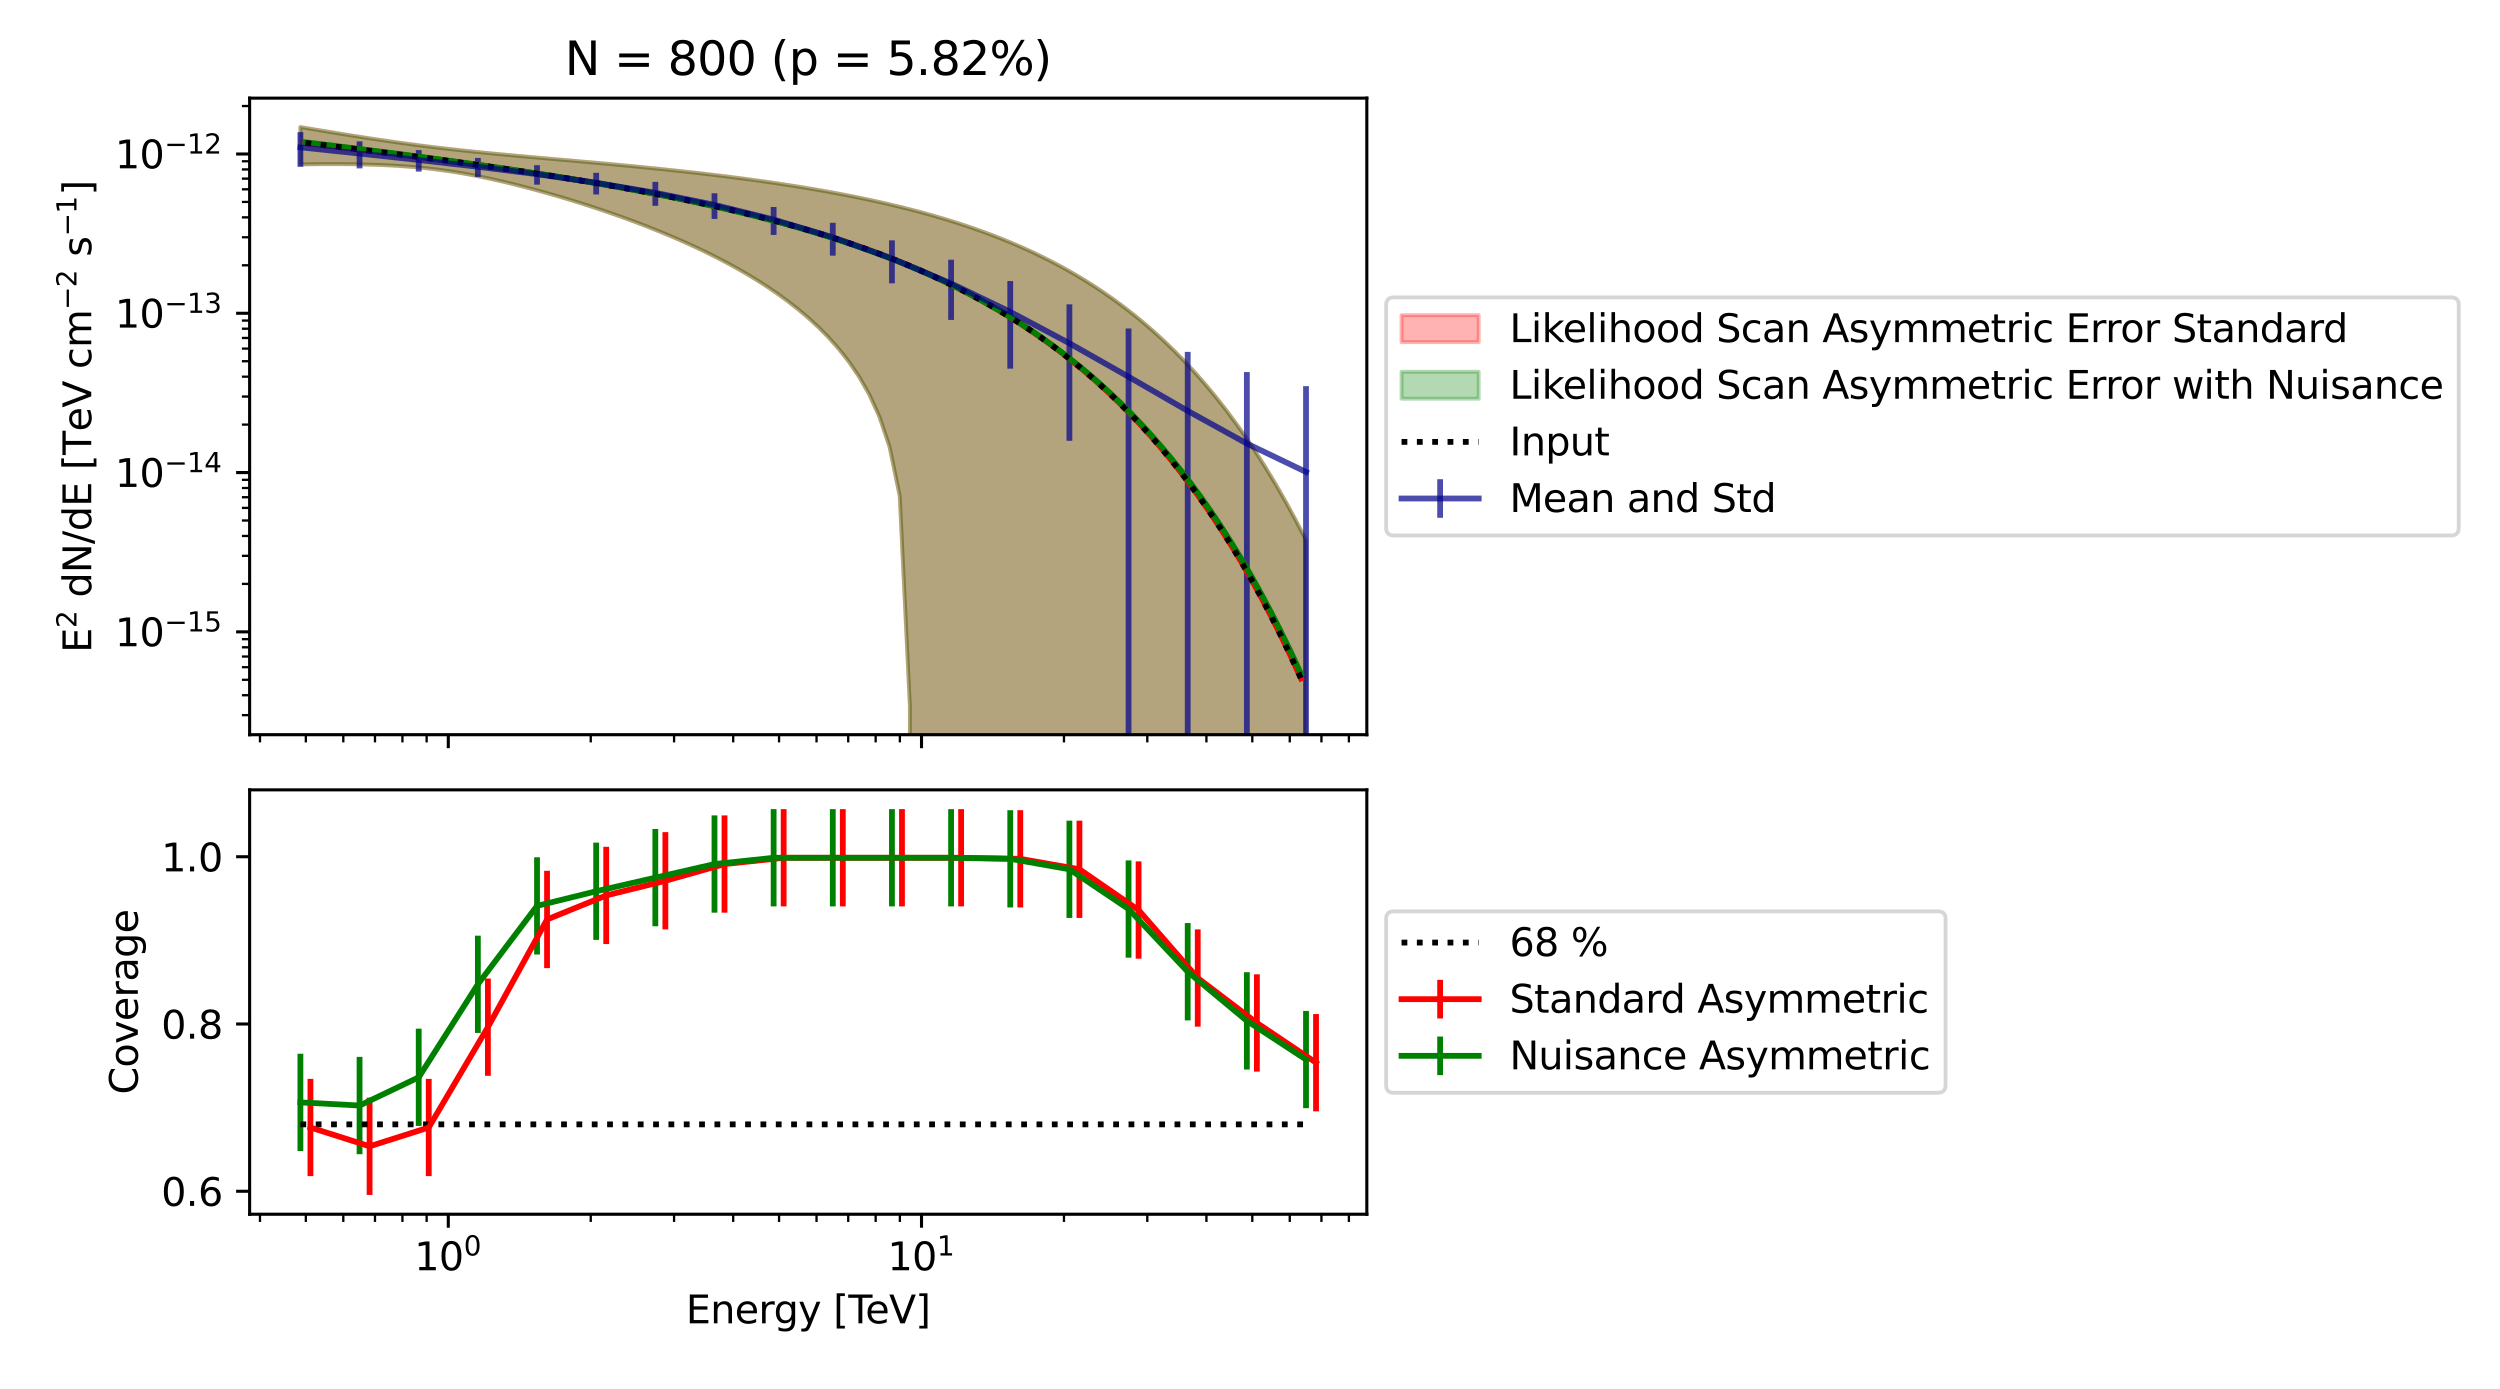 <?xml version="1.0" encoding="utf-8" standalone="no"?>
<!DOCTYPE svg PUBLIC "-//W3C//DTD SVG 1.1//EN"
  "http://www.w3.org/Graphics/SVG/1.1/DTD/svg11.dtd">
<svg xmlns:xlink="http://www.w3.org/1999/xlink" width="648pt" height="360pt" viewBox="0 0 648 360" xmlns="http://www.w3.org/2000/svg" version="1.1">
 <defs>
  <style type="text/css">*{stroke-linejoin: round; stroke-linecap: butt}</style>
 </defs>
 <g id="figure_1">
  <g id="patch_1">
   <path d="M 0 360 
L 648 360 
L 648 0 
L 0 0 
z
" style="fill: #ffffff"/>
  </g>
  <g id="axes_1">
   <g id="patch_2">
    <path d="M 64.703 190.433 
L 354.28 190.433 
L 354.28 25.44 
L 64.703 25.44 
z
" style="fill: #ffffff"/>
   </g>
   <g id="PolyCollection_1">
    <path d="M 77.866 32.94 
L 77.866 42.629 
L 80.499 42.583 
L 83.132 42.552 
L 85.765 42.539 
L 88.397 42.544 
L 91.03 42.569 
L 93.663 42.615 
L 96.296 42.684 
L 98.929 42.78 
L 101.562 42.906 
L 104.194 43.066 
L 106.827 43.264 
L 109.46 43.504 
L 112.093 43.791 
L 114.726 44.126 
L 117.359 44.512 
L 119.992 44.947 
L 122.624 45.429 
L 125.257 45.955 
L 127.89 46.521 
L 130.523 47.124 
L 133.156 47.76 
L 135.789 48.427 
L 138.422 49.124 
L 141.054 49.848 
L 143.687 50.599 
L 146.32 51.376 
L 148.953 52.179 
L 151.586 53.009 
L 154.219 53.865 
L 156.852 54.748 
L 159.484 55.661 
L 162.117 56.603 
L 164.75 57.576 
L 167.383 58.583 
L 170.016 59.625 
L 172.649 60.704 
L 175.282 61.823 
L 177.914 62.986 
L 180.547 64.195 
L 183.18 65.455 
L 185.813 66.77 
L 188.446 68.146 
L 191.079 69.589 
L 193.711 71.106 
L 196.344 72.705 
L 198.977 74.398 
L 201.61 76.196 
L 204.243 78.115 
L 206.876 80.174 
L 209.509 82.397 
L 212.141 84.817 
L 214.774 87.477 
L 217.407 90.435 
L 220.04 93.779 
L 222.673 97.642 
L 225.306 102.246 
L 227.939 108.003 
L 230.571 115.822 
L 233.204 128.527 
L 235.837 182.933 
L 238.47 40833.065 
L 241.103 40833.065 
L 243.736 40833.065 
L 246.369 40833.065 
L 249.001 40833.065 
L 251.634 40833.065 
L 254.267 40833.065 
L 256.9 40833.065 
L 259.533 40833.065 
L 262.166 40833.065 
L 264.798 40833.065 
L 267.431 40833.065 
L 270.064 40833.065 
L 272.697 40833.065 
L 275.33 40833.065 
L 277.963 40833.065 
L 280.596 40833.065 
L 283.228 40833.065 
L 285.861 40833.065 
L 288.494 40833.065 
L 291.127 40833.065 
L 293.76 40833.065 
L 296.393 40833.065 
L 299.026 40833.065 
L 301.658 40833.065 
L 304.291 40833.065 
L 306.924 40833.065 
L 309.557 40833.065 
L 312.19 40833.065 
L 314.823 40833.065 
L 317.456 40833.065 
L 320.088 40833.065 
L 322.721 40833.065 
L 325.354 40833.065 
L 327.987 40833.065 
L 330.62 40833.065 
L 333.253 40833.065 
L 335.885 40833.065 
L 338.518 40833.065 
L 338.518 140 
L 338.518 140 
L 335.885 134.888 
L 333.253 130.041 
L 330.62 125.447 
L 327.987 121.092 
L 325.354 116.964 
L 322.721 113.053 
L 320.088 109.346 
L 317.456 105.834 
L 314.823 102.507 
L 312.19 99.355 
L 309.557 96.369 
L 306.924 93.54 
L 304.291 90.861 
L 301.658 88.324 
L 299.026 85.921 
L 296.393 83.644 
L 293.76 81.489 
L 291.127 79.447 
L 288.494 77.512 
L 285.861 75.68 
L 283.228 73.944 
L 280.596 72.299 
L 277.963 70.74 
L 275.33 69.263 
L 272.697 67.862 
L 270.064 66.534 
L 267.431 65.274 
L 264.798 64.078 
L 262.166 62.944 
L 259.533 61.866 
L 256.9 60.843 
L 254.267 59.871 
L 251.634 58.946 
L 249.001 58.066 
L 246.369 57.229 
L 243.736 56.432 
L 241.103 55.673 
L 238.47 54.948 
L 235.837 54.257 
L 233.204 53.598 
L 230.571 52.968 
L 227.939 52.365 
L 225.306 51.789 
L 222.673 51.237 
L 220.04 50.708 
L 217.407 50.202 
L 214.774 49.715 
L 212.141 49.248 
L 209.509 48.799 
L 206.876 48.368 
L 204.243 47.953 
L 201.61 47.553 
L 198.977 47.167 
L 196.344 46.795 
L 193.711 46.436 
L 191.079 46.09 
L 188.446 45.754 
L 185.813 45.43 
L 183.18 45.116 
L 180.547 44.811 
L 177.914 44.516 
L 175.282 44.229 
L 172.649 43.95 
L 170.016 43.678 
L 167.383 43.413 
L 164.75 43.154 
L 162.117 42.901 
L 159.484 42.654 
L 156.852 42.41 
L 154.219 42.171 
L 151.586 41.935 
L 148.953 41.701 
L 146.32 41.469 
L 143.687 41.238 
L 141.054 41.007 
L 138.422 40.774 
L 135.789 40.54 
L 133.156 40.301 
L 130.523 40.058 
L 127.89 39.809 
L 125.257 39.552 
L 122.624 39.286 
L 119.992 39.01 
L 117.359 38.722 
L 114.726 38.421 
L 112.093 38.106 
L 109.46 37.777 
L 106.827 37.433 
L 104.194 37.076 
L 101.562 36.705 
L 98.929 36.321 
L 96.296 35.926 
L 93.663 35.52 
L 91.03 35.105 
L 88.397 34.683 
L 85.765 34.254 
L 83.132 33.82 
L 80.499 33.382 
L 77.866 32.94 
z
" clip-path="url(#p15bb2d8ca1)" style="fill: #ff0000; fill-opacity: 0.3; stroke: #ff0000; stroke-opacity: 0.3"/>
   </g>
   <g id="PolyCollection_2">
    <path d="M 77.866 32.94 
L 77.866 42.629 
L 80.499 42.583 
L 83.132 42.552 
L 85.765 42.539 
L 88.397 42.544 
L 91.03 42.569 
L 93.663 42.615 
L 96.296 42.684 
L 98.929 42.78 
L 101.562 42.906 
L 104.194 43.066 
L 106.827 43.264 
L 109.46 43.504 
L 112.093 43.791 
L 114.726 44.126 
L 117.359 44.512 
L 119.992 44.947 
L 122.624 45.429 
L 125.257 45.955 
L 127.89 46.521 
L 130.523 47.124 
L 133.156 47.76 
L 135.789 48.427 
L 138.422 49.124 
L 141.054 49.848 
L 143.687 50.599 
L 146.32 51.376 
L 148.953 52.179 
L 151.586 53.009 
L 154.219 53.865 
L 156.852 54.748 
L 159.484 55.661 
L 162.117 56.603 
L 164.75 57.576 
L 167.383 58.583 
L 170.016 59.625 
L 172.649 60.704 
L 175.282 61.823 
L 177.914 62.986 
L 180.547 64.195 
L 183.18 65.455 
L 185.813 66.77 
L 188.446 68.146 
L 191.079 69.589 
L 193.711 71.106 
L 196.344 72.705 
L 198.977 74.398 
L 201.61 76.196 
L 204.243 78.115 
L 206.876 80.174 
L 209.509 82.397 
L 212.141 84.817 
L 214.774 87.477 
L 217.407 90.435 
L 220.04 93.779 
L 222.673 97.642 
L 225.306 102.246 
L 227.939 108.003 
L 230.571 115.822 
L 233.204 128.527 
L 235.837 182.933 
L 238.47 40833.065 
L 241.103 40833.065 
L 243.736 40833.065 
L 246.369 40833.065 
L 249.001 40833.065 
L 251.634 40833.065 
L 254.267 40833.065 
L 256.9 40833.065 
L 259.533 40833.065 
L 262.166 40833.065 
L 264.798 40833.065 
L 267.431 40833.065 
L 270.064 40833.065 
L 272.697 40833.065 
L 275.33 40833.065 
L 277.963 40833.065 
L 280.596 40833.065 
L 283.228 40833.065 
L 285.861 40833.065 
L 288.494 40833.065 
L 291.127 40833.065 
L 293.76 40833.065 
L 296.393 40833.065 
L 299.026 40833.065 
L 301.658 40833.065 
L 304.291 40833.065 
L 306.924 40833.065 
L 309.557 40833.065 
L 312.19 40833.065 
L 314.823 40833.065 
L 317.456 40833.065 
L 320.088 40833.065 
L 322.721 40833.065 
L 325.354 40833.065 
L 327.987 40833.065 
L 330.62 40833.065 
L 333.253 40833.065 
L 335.885 40833.065 
L 338.518 40833.065 
L 338.518 140 
L 338.518 140 
L 335.885 134.888 
L 333.253 130.041 
L 330.62 125.447 
L 327.987 121.092 
L 325.354 116.964 
L 322.721 113.053 
L 320.088 109.346 
L 317.456 105.834 
L 314.823 102.507 
L 312.19 99.355 
L 309.557 96.369 
L 306.924 93.54 
L 304.291 90.861 
L 301.658 88.324 
L 299.026 85.921 
L 296.393 83.644 
L 293.76 81.489 
L 291.127 79.447 
L 288.494 77.512 
L 285.861 75.68 
L 283.228 73.944 
L 280.596 72.299 
L 277.963 70.74 
L 275.33 69.263 
L 272.697 67.862 
L 270.064 66.534 
L 267.431 65.274 
L 264.798 64.078 
L 262.166 62.944 
L 259.533 61.866 
L 256.9 60.843 
L 254.267 59.871 
L 251.634 58.946 
L 249.001 58.066 
L 246.369 57.229 
L 243.736 56.432 
L 241.103 55.673 
L 238.47 54.948 
L 235.837 54.257 
L 233.204 53.598 
L 230.571 52.968 
L 227.939 52.365 
L 225.306 51.789 
L 222.673 51.237 
L 220.04 50.708 
L 217.407 50.202 
L 214.774 49.715 
L 212.141 49.248 
L 209.509 48.799 
L 206.876 48.368 
L 204.243 47.953 
L 201.61 47.553 
L 198.977 47.167 
L 196.344 46.795 
L 193.711 46.436 
L 191.079 46.09 
L 188.446 45.754 
L 185.813 45.43 
L 183.18 45.116 
L 180.547 44.811 
L 177.914 44.516 
L 175.282 44.229 
L 172.649 43.95 
L 170.016 43.678 
L 167.383 43.413 
L 164.75 43.154 
L 162.117 42.901 
L 159.484 42.654 
L 156.852 42.41 
L 154.219 42.171 
L 151.586 41.935 
L 148.953 41.701 
L 146.32 41.469 
L 143.687 41.238 
L 141.054 41.007 
L 138.422 40.774 
L 135.789 40.54 
L 133.156 40.301 
L 130.523 40.058 
L 127.89 39.809 
L 125.257 39.552 
L 122.624 39.286 
L 119.992 39.01 
L 117.359 38.722 
L 114.726 38.421 
L 112.093 38.106 
L 109.46 37.777 
L 106.827 37.433 
L 104.194 37.076 
L 101.562 36.705 
L 98.929 36.321 
L 96.296 35.926 
L 93.663 35.52 
L 91.03 35.105 
L 88.397 34.683 
L 85.765 34.254 
L 83.132 33.82 
L 80.499 33.382 
L 77.866 32.94 
z
" clip-path="url(#p15bb2d8ca1)" style="fill: #008000; fill-opacity: 0.3; stroke: #008000; stroke-opacity: 0.3"/>
   </g>
   <g id="matplotlib.axis_1">
    <g id="xtick_1">
     <g id="line2d_1">
      <defs>
       <path id="mcb8afea3bd" d="M 0 0 
L 0 3.5 
" style="stroke: #000000; stroke-width: 0.8"/>
      </defs>
      <g>
       <use xlink:href="#mcb8afea3bd" x="116.197" y="190.433" style="stroke: #000000; stroke-width: 0.8"/>
      </g>
     </g>
    </g>
    <g id="xtick_2">
     <g id="line2d_2">
      <g>
       <use xlink:href="#mcb8afea3bd" x="238.857" y="190.433" style="stroke: #000000; stroke-width: 0.8"/>
      </g>
     </g>
    </g>
    <g id="xtick_3">
     <g id="line2d_3">
      <defs>
       <path id="m8067a6d5e9" d="M 0 0 
L 0 2 
" style="stroke: #000000; stroke-width: 0.6"/>
      </defs>
      <g>
       <use xlink:href="#m8067a6d5e9" x="67.386" y="190.433" style="stroke: #000000; stroke-width: 0.6"/>
      </g>
     </g>
    </g>
    <g id="xtick_4">
     <g id="line2d_4">
      <g>
       <use xlink:href="#m8067a6d5e9" x="79.273" y="190.433" style="stroke: #000000; stroke-width: 0.6"/>
      </g>
     </g>
    </g>
    <g id="xtick_5">
     <g id="line2d_5">
      <g>
       <use xlink:href="#m8067a6d5e9" x="88.985" y="190.433" style="stroke: #000000; stroke-width: 0.6"/>
      </g>
     </g>
    </g>
    <g id="xtick_6">
     <g id="line2d_6">
      <g>
       <use xlink:href="#m8067a6d5e9" x="97.197" y="190.433" style="stroke: #000000; stroke-width: 0.6"/>
      </g>
     </g>
    </g>
    <g id="xtick_7">
     <g id="line2d_7">
      <g>
       <use xlink:href="#m8067a6d5e9" x="104.31" y="190.433" style="stroke: #000000; stroke-width: 0.6"/>
      </g>
     </g>
    </g>
    <g id="xtick_8">
     <g id="line2d_8">
      <g>
       <use xlink:href="#m8067a6d5e9" x="110.585" y="190.433" style="stroke: #000000; stroke-width: 0.6"/>
      </g>
     </g>
    </g>
    <g id="xtick_9">
     <g id="line2d_9">
      <g>
       <use xlink:href="#m8067a6d5e9" x="153.122" y="190.433" style="stroke: #000000; stroke-width: 0.6"/>
      </g>
     </g>
    </g>
    <g id="xtick_10">
     <g id="line2d_10">
      <g>
       <use xlink:href="#m8067a6d5e9" x="174.721" y="190.433" style="stroke: #000000; stroke-width: 0.6"/>
      </g>
     </g>
    </g>
    <g id="xtick_11">
     <g id="line2d_11">
      <g>
       <use xlink:href="#m8067a6d5e9" x="190.046" y="190.433" style="stroke: #000000; stroke-width: 0.6"/>
      </g>
     </g>
    </g>
    <g id="xtick_12">
     <g id="line2d_12">
      <g>
       <use xlink:href="#m8067a6d5e9" x="201.933" y="190.433" style="stroke: #000000; stroke-width: 0.6"/>
      </g>
     </g>
    </g>
    <g id="xtick_13">
     <g id="line2d_13">
      <g>
       <use xlink:href="#m8067a6d5e9" x="211.645" y="190.433" style="stroke: #000000; stroke-width: 0.6"/>
      </g>
     </g>
    </g>
    <g id="xtick_14">
     <g id="line2d_14">
      <g>
       <use xlink:href="#m8067a6d5e9" x="219.857" y="190.433" style="stroke: #000000; stroke-width: 0.6"/>
      </g>
     </g>
    </g>
    <g id="xtick_15">
     <g id="line2d_15">
      <g>
       <use xlink:href="#m8067a6d5e9" x="226.97" y="190.433" style="stroke: #000000; stroke-width: 0.6"/>
      </g>
     </g>
    </g>
    <g id="xtick_16">
     <g id="line2d_16">
      <g>
       <use xlink:href="#m8067a6d5e9" x="233.245" y="190.433" style="stroke: #000000; stroke-width: 0.6"/>
      </g>
     </g>
    </g>
    <g id="xtick_17">
     <g id="line2d_17">
      <g>
       <use xlink:href="#m8067a6d5e9" x="275.781" y="190.433" style="stroke: #000000; stroke-width: 0.6"/>
      </g>
     </g>
    </g>
    <g id="xtick_18">
     <g id="line2d_18">
      <g>
       <use xlink:href="#m8067a6d5e9" x="297.381" y="190.433" style="stroke: #000000; stroke-width: 0.6"/>
      </g>
     </g>
    </g>
    <g id="xtick_19">
     <g id="line2d_19">
      <g>
       <use xlink:href="#m8067a6d5e9" x="312.706" y="190.433" style="stroke: #000000; stroke-width: 0.6"/>
      </g>
     </g>
    </g>
    <g id="xtick_20">
     <g id="line2d_20">
      <g>
       <use xlink:href="#m8067a6d5e9" x="324.593" y="190.433" style="stroke: #000000; stroke-width: 0.6"/>
      </g>
     </g>
    </g>
    <g id="xtick_21">
     <g id="line2d_21">
      <g>
       <use xlink:href="#m8067a6d5e9" x="334.305" y="190.433" style="stroke: #000000; stroke-width: 0.6"/>
      </g>
     </g>
    </g>
    <g id="xtick_22">
     <g id="line2d_22">
      <g>
       <use xlink:href="#m8067a6d5e9" x="342.517" y="190.433" style="stroke: #000000; stroke-width: 0.6"/>
      </g>
     </g>
    </g>
    <g id="xtick_23">
     <g id="line2d_23">
      <g>
       <use xlink:href="#m8067a6d5e9" x="349.63" y="190.433" style="stroke: #000000; stroke-width: 0.6"/>
      </g>
     </g>
    </g>
   </g>
   <g id="matplotlib.axis_2">
    <g id="ytick_1">
     <g id="line2d_24">
      <defs>
       <path id="m7af6748289" d="M 0 0 
L -3.5 0 
" style="stroke: #000000; stroke-width: 0.8"/>
      </defs>
      <g>
       <use xlink:href="#m7af6748289" x="64.703" y="163.777" style="stroke: #000000; stroke-width: 0.8"/>
      </g>
     </g>
     <g id="text_1">
      <!-- $\mathdefault{10^{-15}}$ -->
      <g transform="translate(29.803 167.576) scale(0.1 -0.1)">
       <defs>
        <path id="DejaVuSans-31" d="M 794 531 
L 1825 531 
L 1825 4091 
L 703 3866 
L 703 4441 
L 1819 4666 
L 2450 4666 
L 2450 531 
L 3481 531 
L 3481 0 
L 794 0 
L 794 531 
z
" transform="scale(0.016)"/>
        <path id="DejaVuSans-30" d="M 2034 4250 
Q 1547 4250 1301 3770 
Q 1056 3291 1056 2328 
Q 1056 1369 1301 889 
Q 1547 409 2034 409 
Q 2525 409 2770 889 
Q 3016 1369 3016 2328 
Q 3016 3291 2770 3770 
Q 2525 4250 2034 4250 
z
M 2034 4750 
Q 2819 4750 3233 4129 
Q 3647 3509 3647 2328 
Q 3647 1150 3233 529 
Q 2819 -91 2034 -91 
Q 1250 -91 836 529 
Q 422 1150 422 2328 
Q 422 3509 836 4129 
Q 1250 4750 2034 4750 
z
" transform="scale(0.016)"/>
        <path id="DejaVuSans-2212" d="M 678 2272 
L 4684 2272 
L 4684 1741 
L 678 1741 
L 678 2272 
z
" transform="scale(0.016)"/>
        <path id="DejaVuSans-35" d="M 691 4666 
L 3169 4666 
L 3169 4134 
L 1269 4134 
L 1269 2991 
Q 1406 3038 1543 3061 
Q 1681 3084 1819 3084 
Q 2600 3084 3056 2656 
Q 3513 2228 3513 1497 
Q 3513 744 3044 326 
Q 2575 -91 1722 -91 
Q 1428 -91 1123 -41 
Q 819 9 494 109 
L 494 744 
Q 775 591 1075 516 
Q 1375 441 1709 441 
Q 2250 441 2565 725 
Q 2881 1009 2881 1497 
Q 2881 1984 2565 2268 
Q 2250 2553 1709 2553 
Q 1456 2553 1204 2497 
Q 953 2441 691 2322 
L 691 4666 
z
" transform="scale(0.016)"/>
       </defs>
       <use xlink:href="#DejaVuSans-31" transform="translate(0 0.684)"/>
       <use xlink:href="#DejaVuSans-30" transform="translate(63.623 0.684)"/>
       <use xlink:href="#DejaVuSans-2212" transform="translate(128.203 38.966) scale(0.7)"/>
       <use xlink:href="#DejaVuSans-31" transform="translate(186.855 38.966) scale(0.7)"/>
       <use xlink:href="#DejaVuSans-35" transform="translate(231.392 38.966) scale(0.7)"/>
      </g>
     </g>
    </g>
    <g id="ytick_2">
     <g id="line2d_25">
      <g>
       <use xlink:href="#m7af6748289" x="64.703" y="122.488" style="stroke: #000000; stroke-width: 0.8"/>
      </g>
     </g>
     <g id="text_2">
      <!-- $\mathdefault{10^{-14}}$ -->
      <g transform="translate(29.803 126.287) scale(0.1 -0.1)">
       <defs>
        <path id="DejaVuSans-34" d="M 2419 4116 
L 825 1625 
L 2419 1625 
L 2419 4116 
z
M 2253 4666 
L 3047 4666 
L 3047 1625 
L 3713 1625 
L 3713 1100 
L 3047 1100 
L 3047 0 
L 2419 0 
L 2419 1100 
L 313 1100 
L 313 1709 
L 2253 4666 
z
" transform="scale(0.016)"/>
       </defs>
       <use xlink:href="#DejaVuSans-31" transform="translate(0 0.684)"/>
       <use xlink:href="#DejaVuSans-30" transform="translate(63.623 0.684)"/>
       <use xlink:href="#DejaVuSans-2212" transform="translate(128.203 38.966) scale(0.7)"/>
       <use xlink:href="#DejaVuSans-31" transform="translate(186.855 38.966) scale(0.7)"/>
       <use xlink:href="#DejaVuSans-34" transform="translate(231.392 38.966) scale(0.7)"/>
      </g>
     </g>
    </g>
    <g id="ytick_3">
     <g id="line2d_26">
      <g>
       <use xlink:href="#m7af6748289" x="64.703" y="81.199" style="stroke: #000000; stroke-width: 0.8"/>
      </g>
     </g>
     <g id="text_3">
      <!-- $\mathdefault{10^{-13}}$ -->
      <g transform="translate(29.803 84.999) scale(0.1 -0.1)">
       <defs>
        <path id="DejaVuSans-33" d="M 2597 2516 
Q 3050 2419 3304 2112 
Q 3559 1806 3559 1356 
Q 3559 666 3084 287 
Q 2609 -91 1734 -91 
Q 1441 -91 1130 -33 
Q 819 25 488 141 
L 488 750 
Q 750 597 1062 519 
Q 1375 441 1716 441 
Q 2309 441 2620 675 
Q 2931 909 2931 1356 
Q 2931 1769 2642 2001 
Q 2353 2234 1838 2234 
L 1294 2234 
L 1294 2753 
L 1863 2753 
Q 2328 2753 2575 2939 
Q 2822 3125 2822 3475 
Q 2822 3834 2567 4026 
Q 2313 4219 1838 4219 
Q 1578 4219 1281 4162 
Q 984 4106 628 3988 
L 628 4550 
Q 988 4650 1302 4700 
Q 1616 4750 1894 4750 
Q 2613 4750 3031 4423 
Q 3450 4097 3450 3541 
Q 3450 3153 3228 2886 
Q 3006 2619 2597 2516 
z
" transform="scale(0.016)"/>
       </defs>
       <use xlink:href="#DejaVuSans-31" transform="translate(0 0.766)"/>
       <use xlink:href="#DejaVuSans-30" transform="translate(63.623 0.766)"/>
       <use xlink:href="#DejaVuSans-2212" transform="translate(128.203 39.047) scale(0.7)"/>
       <use xlink:href="#DejaVuSans-31" transform="translate(186.855 39.047) scale(0.7)"/>
       <use xlink:href="#DejaVuSans-33" transform="translate(231.392 39.047) scale(0.7)"/>
      </g>
     </g>
    </g>
    <g id="ytick_4">
     <g id="line2d_27">
      <g>
       <use xlink:href="#m7af6748289" x="64.703" y="39.911" style="stroke: #000000; stroke-width: 0.8"/>
      </g>
     </g>
     <g id="text_4">
      <!-- $\mathdefault{10^{-12}}$ -->
      <g transform="translate(29.803 43.71) scale(0.1 -0.1)">
       <defs>
        <path id="DejaVuSans-32" d="M 1228 531 
L 3431 531 
L 3431 0 
L 469 0 
L 469 531 
Q 828 903 1448 1529 
Q 2069 2156 2228 2338 
Q 2531 2678 2651 2914 
Q 2772 3150 2772 3378 
Q 2772 3750 2511 3984 
Q 2250 4219 1831 4219 
Q 1534 4219 1204 4116 
Q 875 4013 500 3803 
L 500 4441 
Q 881 4594 1212 4672 
Q 1544 4750 1819 4750 
Q 2544 4750 2975 4387 
Q 3406 4025 3406 3419 
Q 3406 3131 3298 2873 
Q 3191 2616 2906 2266 
Q 2828 2175 2409 1742 
Q 1991 1309 1228 531 
z
" transform="scale(0.016)"/>
       </defs>
       <use xlink:href="#DejaVuSans-31" transform="translate(0 0.766)"/>
       <use xlink:href="#DejaVuSans-30" transform="translate(63.623 0.766)"/>
       <use xlink:href="#DejaVuSans-2212" transform="translate(128.203 39.047) scale(0.7)"/>
       <use xlink:href="#DejaVuSans-31" transform="translate(186.855 39.047) scale(0.7)"/>
       <use xlink:href="#DejaVuSans-32" transform="translate(231.392 39.047) scale(0.7)"/>
      </g>
     </g>
    </g>
    <g id="ytick_5">
     <g id="line2d_28">
      <defs>
       <path id="md6f1fbbeb9" d="M 0 0 
L -2 0 
" style="stroke: #000000; stroke-width: 0.6"/>
      </defs>
      <g>
       <use xlink:href="#md6f1fbbeb9" x="64.703" y="185.365" style="stroke: #000000; stroke-width: 0.6"/>
      </g>
     </g>
    </g>
    <g id="ytick_6">
     <g id="line2d_29">
      <g>
       <use xlink:href="#md6f1fbbeb9" x="64.703" y="180.207" style="stroke: #000000; stroke-width: 0.6"/>
      </g>
     </g>
    </g>
    <g id="ytick_7">
     <g id="line2d_30">
      <g>
       <use xlink:href="#md6f1fbbeb9" x="64.703" y="176.206" style="stroke: #000000; stroke-width: 0.6"/>
      </g>
     </g>
    </g>
    <g id="ytick_8">
     <g id="line2d_31">
      <g>
       <use xlink:href="#md6f1fbbeb9" x="64.703" y="172.936" style="stroke: #000000; stroke-width: 0.6"/>
      </g>
     </g>
    </g>
    <g id="ytick_9">
     <g id="line2d_32">
      <g>
       <use xlink:href="#md6f1fbbeb9" x="64.703" y="170.172" style="stroke: #000000; stroke-width: 0.6"/>
      </g>
     </g>
    </g>
    <g id="ytick_10">
     <g id="line2d_33">
      <g>
       <use xlink:href="#md6f1fbbeb9" x="64.703" y="167.778" style="stroke: #000000; stroke-width: 0.6"/>
      </g>
     </g>
    </g>
    <g id="ytick_11">
     <g id="line2d_34">
      <g>
       <use xlink:href="#md6f1fbbeb9" x="64.703" y="165.666" style="stroke: #000000; stroke-width: 0.6"/>
      </g>
     </g>
    </g>
    <g id="ytick_12">
     <g id="line2d_35">
      <g>
       <use xlink:href="#md6f1fbbeb9" x="64.703" y="151.347" style="stroke: #000000; stroke-width: 0.6"/>
      </g>
     </g>
    </g>
    <g id="ytick_13">
     <g id="line2d_36">
      <g>
       <use xlink:href="#md6f1fbbeb9" x="64.703" y="144.077" style="stroke: #000000; stroke-width: 0.6"/>
      </g>
     </g>
    </g>
    <g id="ytick_14">
     <g id="line2d_37">
      <g>
       <use xlink:href="#md6f1fbbeb9" x="64.703" y="138.918" style="stroke: #000000; stroke-width: 0.6"/>
      </g>
     </g>
    </g>
    <g id="ytick_15">
     <g id="line2d_38">
      <g>
       <use xlink:href="#md6f1fbbeb9" x="64.703" y="134.917" style="stroke: #000000; stroke-width: 0.6"/>
      </g>
     </g>
    </g>
    <g id="ytick_16">
     <g id="line2d_39">
      <g>
       <use xlink:href="#md6f1fbbeb9" x="64.703" y="131.648" style="stroke: #000000; stroke-width: 0.6"/>
      </g>
     </g>
    </g>
    <g id="ytick_17">
     <g id="line2d_40">
      <g>
       <use xlink:href="#md6f1fbbeb9" x="64.703" y="128.884" style="stroke: #000000; stroke-width: 0.6"/>
      </g>
     </g>
    </g>
    <g id="ytick_18">
     <g id="line2d_41">
      <g>
       <use xlink:href="#md6f1fbbeb9" x="64.703" y="126.489" style="stroke: #000000; stroke-width: 0.6"/>
      </g>
     </g>
    </g>
    <g id="ytick_19">
     <g id="line2d_42">
      <g>
       <use xlink:href="#md6f1fbbeb9" x="64.703" y="124.377" style="stroke: #000000; stroke-width: 0.6"/>
      </g>
     </g>
    </g>
    <g id="ytick_20">
     <g id="line2d_43">
      <g>
       <use xlink:href="#md6f1fbbeb9" x="64.703" y="110.059" style="stroke: #000000; stroke-width: 0.6"/>
      </g>
     </g>
    </g>
    <g id="ytick_21">
     <g id="line2d_44">
      <g>
       <use xlink:href="#md6f1fbbeb9" x="64.703" y="102.788" style="stroke: #000000; stroke-width: 0.6"/>
      </g>
     </g>
    </g>
    <g id="ytick_22">
     <g id="line2d_45">
      <g>
       <use xlink:href="#md6f1fbbeb9" x="64.703" y="97.63" style="stroke: #000000; stroke-width: 0.6"/>
      </g>
     </g>
    </g>
    <g id="ytick_23">
     <g id="line2d_46">
      <g>
       <use xlink:href="#md6f1fbbeb9" x="64.703" y="93.628" style="stroke: #000000; stroke-width: 0.6"/>
      </g>
     </g>
    </g>
    <g id="ytick_24">
     <g id="line2d_47">
      <g>
       <use xlink:href="#md6f1fbbeb9" x="64.703" y="90.359" style="stroke: #000000; stroke-width: 0.6"/>
      </g>
     </g>
    </g>
    <g id="ytick_25">
     <g id="line2d_48">
      <g>
       <use xlink:href="#md6f1fbbeb9" x="64.703" y="87.595" style="stroke: #000000; stroke-width: 0.6"/>
      </g>
     </g>
    </g>
    <g id="ytick_26">
     <g id="line2d_49">
      <g>
       <use xlink:href="#md6f1fbbeb9" x="64.703" y="85.201" style="stroke: #000000; stroke-width: 0.6"/>
      </g>
     </g>
    </g>
    <g id="ytick_27">
     <g id="line2d_50">
      <g>
       <use xlink:href="#md6f1fbbeb9" x="64.703" y="83.089" style="stroke: #000000; stroke-width: 0.6"/>
      </g>
     </g>
    </g>
    <g id="ytick_28">
     <g id="line2d_51">
      <g>
       <use xlink:href="#md6f1fbbeb9" x="64.703" y="68.77" style="stroke: #000000; stroke-width: 0.6"/>
      </g>
     </g>
    </g>
    <g id="ytick_29">
     <g id="line2d_52">
      <g>
       <use xlink:href="#md6f1fbbeb9" x="64.703" y="61.5" style="stroke: #000000; stroke-width: 0.6"/>
      </g>
     </g>
    </g>
    <g id="ytick_30">
     <g id="line2d_53">
      <g>
       <use xlink:href="#md6f1fbbeb9" x="64.703" y="56.341" style="stroke: #000000; stroke-width: 0.6"/>
      </g>
     </g>
    </g>
    <g id="ytick_31">
     <g id="line2d_54">
      <g>
       <use xlink:href="#md6f1fbbeb9" x="64.703" y="52.34" style="stroke: #000000; stroke-width: 0.6"/>
      </g>
     </g>
    </g>
    <g id="ytick_32">
     <g id="line2d_55">
      <g>
       <use xlink:href="#md6f1fbbeb9" x="64.703" y="49.07" style="stroke: #000000; stroke-width: 0.6"/>
      </g>
     </g>
    </g>
    <g id="ytick_33">
     <g id="line2d_56">
      <g>
       <use xlink:href="#md6f1fbbeb9" x="64.703" y="46.306" style="stroke: #000000; stroke-width: 0.6"/>
      </g>
     </g>
    </g>
    <g id="ytick_34">
     <g id="line2d_57">
      <g>
       <use xlink:href="#md6f1fbbeb9" x="64.703" y="43.912" style="stroke: #000000; stroke-width: 0.6"/>
      </g>
     </g>
    </g>
    <g id="ytick_35">
     <g id="line2d_58">
      <g>
       <use xlink:href="#md6f1fbbeb9" x="64.703" y="41.8" style="stroke: #000000; stroke-width: 0.6"/>
      </g>
     </g>
    </g>
    <g id="ytick_36">
     <g id="line2d_59">
      <g>
       <use xlink:href="#md6f1fbbeb9" x="64.703" y="27.482" style="stroke: #000000; stroke-width: 0.6"/>
      </g>
     </g>
    </g>
    <g id="text_5">
     <!-- E$^2$ dN/dE [TeV cm$^{-2}$ s$^{-1}$] -->
     <g transform="translate(23.724 169.186) rotate(-90) scale(0.1 -0.1)">
      <defs>
       <path id="DejaVuSans-45" d="M 628 4666 
L 3578 4666 
L 3578 4134 
L 1259 4134 
L 1259 2753 
L 3481 2753 
L 3481 2222 
L 1259 2222 
L 1259 531 
L 3634 531 
L 3634 0 
L 628 0 
L 628 4666 
z
" transform="scale(0.016)"/>
       <path id="DejaVuSans-20" transform="scale(0.016)"/>
       <path id="DejaVuSans-64" d="M 2906 2969 
L 2906 4863 
L 3481 4863 
L 3481 0 
L 2906 0 
L 2906 525 
Q 2725 213 2448 61 
Q 2172 -91 1784 -91 
Q 1150 -91 751 415 
Q 353 922 353 1747 
Q 353 2572 751 3078 
Q 1150 3584 1784 3584 
Q 2172 3584 2448 3432 
Q 2725 3281 2906 2969 
z
M 947 1747 
Q 947 1113 1208 752 
Q 1469 391 1925 391 
Q 2381 391 2643 752 
Q 2906 1113 2906 1747 
Q 2906 2381 2643 2742 
Q 2381 3103 1925 3103 
Q 1469 3103 1208 2742 
Q 947 2381 947 1747 
z
" transform="scale(0.016)"/>
       <path id="DejaVuSans-4e" d="M 628 4666 
L 1478 4666 
L 3547 763 
L 3547 4666 
L 4159 4666 
L 4159 0 
L 3309 0 
L 1241 3903 
L 1241 0 
L 628 0 
L 628 4666 
z
" transform="scale(0.016)"/>
       <path id="DejaVuSans-2f" d="M 1625 4666 
L 2156 4666 
L 531 -594 
L 0 -594 
L 1625 4666 
z
" transform="scale(0.016)"/>
       <path id="DejaVuSans-5b" d="M 550 4863 
L 1875 4863 
L 1875 4416 
L 1125 4416 
L 1125 -397 
L 1875 -397 
L 1875 -844 
L 550 -844 
L 550 4863 
z
" transform="scale(0.016)"/>
       <path id="DejaVuSans-54" d="M -19 4666 
L 3928 4666 
L 3928 4134 
L 2272 4134 
L 2272 0 
L 1638 0 
L 1638 4134 
L -19 4134 
L -19 4666 
z
" transform="scale(0.016)"/>
       <path id="DejaVuSans-65" d="M 3597 1894 
L 3597 1613 
L 953 1613 
Q 991 1019 1311 708 
Q 1631 397 2203 397 
Q 2534 397 2845 478 
Q 3156 559 3463 722 
L 3463 178 
Q 3153 47 2828 -22 
Q 2503 -91 2169 -91 
Q 1331 -91 842 396 
Q 353 884 353 1716 
Q 353 2575 817 3079 
Q 1281 3584 2069 3584 
Q 2775 3584 3186 3129 
Q 3597 2675 3597 1894 
z
M 3022 2063 
Q 3016 2534 2758 2815 
Q 2500 3097 2075 3097 
Q 1594 3097 1305 2825 
Q 1016 2553 972 2059 
L 3022 2063 
z
" transform="scale(0.016)"/>
       <path id="DejaVuSans-56" d="M 1831 0 
L 50 4666 
L 709 4666 
L 2188 738 
L 3669 4666 
L 4325 4666 
L 2547 0 
L 1831 0 
z
" transform="scale(0.016)"/>
       <path id="DejaVuSans-63" d="M 3122 3366 
L 3122 2828 
Q 2878 2963 2633 3030 
Q 2388 3097 2138 3097 
Q 1578 3097 1268 2742 
Q 959 2388 959 1747 
Q 959 1106 1268 751 
Q 1578 397 2138 397 
Q 2388 397 2633 464 
Q 2878 531 3122 666 
L 3122 134 
Q 2881 22 2623 -34 
Q 2366 -91 2075 -91 
Q 1284 -91 818 406 
Q 353 903 353 1747 
Q 353 2603 823 3093 
Q 1294 3584 2113 3584 
Q 2378 3584 2631 3529 
Q 2884 3475 3122 3366 
z
" transform="scale(0.016)"/>
       <path id="DejaVuSans-6d" d="M 3328 2828 
Q 3544 3216 3844 3400 
Q 4144 3584 4550 3584 
Q 5097 3584 5394 3201 
Q 5691 2819 5691 2113 
L 5691 0 
L 5113 0 
L 5113 2094 
Q 5113 2597 4934 2840 
Q 4756 3084 4391 3084 
Q 3944 3084 3684 2787 
Q 3425 2491 3425 1978 
L 3425 0 
L 2847 0 
L 2847 2094 
Q 2847 2600 2669 2842 
Q 2491 3084 2119 3084 
Q 1678 3084 1418 2786 
Q 1159 2488 1159 1978 
L 1159 0 
L 581 0 
L 581 3500 
L 1159 3500 
L 1159 2956 
Q 1356 3278 1631 3431 
Q 1906 3584 2284 3584 
Q 2666 3584 2933 3390 
Q 3200 3197 3328 2828 
z
" transform="scale(0.016)"/>
       <path id="DejaVuSans-73" d="M 2834 3397 
L 2834 2853 
Q 2591 2978 2328 3040 
Q 2066 3103 1784 3103 
Q 1356 3103 1142 2972 
Q 928 2841 928 2578 
Q 928 2378 1081 2264 
Q 1234 2150 1697 2047 
L 1894 2003 
Q 2506 1872 2764 1633 
Q 3022 1394 3022 966 
Q 3022 478 2636 193 
Q 2250 -91 1575 -91 
Q 1294 -91 989 -36 
Q 684 19 347 128 
L 347 722 
Q 666 556 975 473 
Q 1284 391 1588 391 
Q 1994 391 2212 530 
Q 2431 669 2431 922 
Q 2431 1156 2273 1281 
Q 2116 1406 1581 1522 
L 1381 1569 
Q 847 1681 609 1914 
Q 372 2147 372 2553 
Q 372 3047 722 3315 
Q 1072 3584 1716 3584 
Q 2034 3584 2315 3537 
Q 2597 3491 2834 3397 
z
" transform="scale(0.016)"/>
       <path id="DejaVuSans-5d" d="M 1947 4863 
L 1947 -844 
L 622 -844 
L 622 -397 
L 1369 -397 
L 1369 4416 
L 622 4416 
L 622 4863 
L 1947 4863 
z
" transform="scale(0.016)"/>
      </defs>
      <use xlink:href="#DejaVuSans-45" transform="translate(0 0.766)"/>
      <use xlink:href="#DejaVuSans-32" transform="translate(64.141 39.047) scale(0.7)"/>
      <use xlink:href="#DejaVuSans-20" transform="translate(111.411 0.766)"/>
      <use xlink:href="#DejaVuSans-64" transform="translate(143.198 0.766)"/>
      <use xlink:href="#DejaVuSans-4e" transform="translate(206.675 0.766)"/>
      <use xlink:href="#DejaVuSans-2f" transform="translate(281.479 0.766)"/>
      <use xlink:href="#DejaVuSans-64" transform="translate(315.171 0.766)"/>
      <use xlink:href="#DejaVuSans-45" transform="translate(378.647 0.766)"/>
      <use xlink:href="#DejaVuSans-20" transform="translate(441.831 0.766)"/>
      <use xlink:href="#DejaVuSans-5b" transform="translate(473.618 0.766)"/>
      <use xlink:href="#DejaVuSans-54" transform="translate(512.632 0.766)"/>
      <use xlink:href="#DejaVuSans-65" transform="translate(573.716 0.766)"/>
      <use xlink:href="#DejaVuSans-56" transform="translate(635.239 0.766)"/>
      <use xlink:href="#DejaVuSans-20" transform="translate(703.647 0.766)"/>
      <use xlink:href="#DejaVuSans-63" transform="translate(735.435 0.766)"/>
      <use xlink:href="#DejaVuSans-6d" transform="translate(790.415 0.766)"/>
      <use xlink:href="#DejaVuSans-2212" transform="translate(888.784 39.047) scale(0.7)"/>
      <use xlink:href="#DejaVuSans-32" transform="translate(947.437 39.047) scale(0.7)"/>
      <use xlink:href="#DejaVuSans-20" transform="translate(994.707 0.766)"/>
      <use xlink:href="#DejaVuSans-73" transform="translate(1026.494 0.766)"/>
      <use xlink:href="#DejaVuSans-2212" transform="translate(1079.551 39.047) scale(0.7)"/>
      <use xlink:href="#DejaVuSans-31" transform="translate(1138.203 39.047) scale(0.7)"/>
      <use xlink:href="#DejaVuSans-5d" transform="translate(1185.474 0.766)"/>
     </g>
    </g>
   </g>
   <g id="LineCollection_1">
    <path d="M 77.866 43.231 
L 77.866 34.257 
" clip-path="url(#p15bb2d8ca1)" style="fill: none; stroke: #00008b; stroke-opacity: 0.7; stroke-width: 1.5"/>
    <path d="M 93.198 43.653 
L 93.198 36.642 
" clip-path="url(#p15bb2d8ca1)" style="fill: none; stroke: #00008b; stroke-opacity: 0.7; stroke-width: 1.5"/>
    <path d="M 108.531 44.476 
L 108.531 38.894 
" clip-path="url(#p15bb2d8ca1)" style="fill: none; stroke: #00008b; stroke-opacity: 0.7; stroke-width: 1.5"/>
    <path d="M 123.863 45.861 
L 123.863 40.936 
" clip-path="url(#p15bb2d8ca1)" style="fill: none; stroke: #00008b; stroke-opacity: 0.7; stroke-width: 1.5"/>
    <path d="M 139.196 47.873 
L 139.196 42.815 
" clip-path="url(#p15bb2d8ca1)" style="fill: none; stroke: #00008b; stroke-opacity: 0.7; stroke-width: 1.5"/>
    <path d="M 154.528 50.402 
L 154.528 44.787 
" clip-path="url(#p15bb2d8ca1)" style="fill: none; stroke: #00008b; stroke-opacity: 0.7; stroke-width: 1.5"/>
    <path d="M 169.861 53.34 
L 169.861 47.147 
" clip-path="url(#p15bb2d8ca1)" style="fill: none; stroke: #00008b; stroke-opacity: 0.7; stroke-width: 1.5"/>
    <path d="M 185.193 56.743 
L 185.193 50.087 
" clip-path="url(#p15bb2d8ca1)" style="fill: none; stroke: #00008b; stroke-opacity: 0.7; stroke-width: 1.5"/>
    <path d="M 200.526 60.889 
L 200.526 53.655 
" clip-path="url(#p15bb2d8ca1)" style="fill: none; stroke: #00008b; stroke-opacity: 0.7; stroke-width: 1.5"/>
    <path d="M 215.858 66.271 
L 215.858 57.758 
" clip-path="url(#p15bb2d8ca1)" style="fill: none; stroke: #00008b; stroke-opacity: 0.7; stroke-width: 1.5"/>
    <path d="M 231.191 73.442 
L 231.191 62.302 
" clip-path="url(#p15bb2d8ca1)" style="fill: none; stroke: #00008b; stroke-opacity: 0.7; stroke-width: 1.5"/>
    <path d="M 246.523 82.921 
L 246.523 67.315 
" clip-path="url(#p15bb2d8ca1)" style="fill: none; stroke: #00008b; stroke-opacity: 0.7; stroke-width: 1.5"/>
    <path d="M 261.856 95.551 
L 261.856 72.861 
" clip-path="url(#p15bb2d8ca1)" style="fill: none; stroke: #00008b; stroke-opacity: 0.7; stroke-width: 1.5"/>
    <path d="M 277.188 114.247 
L 277.188 78.884 
" clip-path="url(#p15bb2d8ca1)" style="fill: none; stroke: #00008b; stroke-opacity: 0.7; stroke-width: 1.5"/>
    <path d="M 292.521 361 
L 292.521 85.141 
" clip-path="url(#p15bb2d8ca1)" style="fill: none; stroke: #00008b; stroke-opacity: 0.7; stroke-width: 1.5"/>
    <path d="M 307.853 361 
L 307.853 91.196 
" clip-path="url(#p15bb2d8ca1)" style="fill: none; stroke: #00008b; stroke-opacity: 0.7; stroke-width: 1.5"/>
    <path d="M 323.186 361 
L 323.186 96.437 
" clip-path="url(#p15bb2d8ca1)" style="fill: none; stroke: #00008b; stroke-opacity: 0.7; stroke-width: 1.5"/>
    <path d="M 338.518 361 
L 338.518 100.093 
" clip-path="url(#p15bb2d8ca1)" style="fill: none; stroke: #00008b; stroke-opacity: 0.7; stroke-width: 1.5"/>
   </g>
   <g id="line2d_60">
    <path d="M 79.169 37.066 
L 81.776 37.374 
L 84.382 37.685 
L 86.989 37.997 
L 89.595 38.313 
L 92.202 38.63 
L 94.808 38.951 
L 97.415 39.274 
L 100.021 39.601 
L 102.628 39.93 
L 105.234 40.263 
L 107.841 40.6 
L 110.448 40.94 
L 113.054 41.284 
L 115.661 41.632 
L 118.267 41.984 
L 120.874 42.341 
L 123.48 42.702 
L 126.087 43.068 
L 128.693 43.44 
L 131.3 43.817 
L 133.906 44.199 
L 136.513 44.588 
L 139.119 44.983 
L 141.726 45.384 
L 144.332 45.793 
L 146.939 46.208 
L 149.545 46.632 
L 152.152 47.063 
L 154.758 47.503 
L 157.365 47.952 
L 159.971 48.41 
L 162.578 48.877 
L 165.185 49.355 
L 167.791 49.844 
L 170.398 50.344 
L 173.004 50.856 
L 175.611 51.38 
L 178.217 51.918 
L 180.824 52.469 
L 183.43 53.035 
L 186.037 53.616 
L 188.643 54.213 
L 191.25 54.826 
L 193.856 55.457 
L 196.463 56.107 
L 199.069 56.776 
L 201.676 57.465 
L 204.282 58.176 
L 206.889 58.909 
L 209.495 59.666 
L 212.102 60.447 
L 214.708 61.254 
L 217.315 62.089 
L 219.922 62.952 
L 222.528 63.846 
L 225.135 64.771 
L 227.741 65.729 
L 230.348 66.722 
L 232.954 67.752 
L 235.561 68.82 
L 238.167 69.928 
L 240.774 71.079 
L 243.38 72.274 
L 245.987 73.517 
L 248.593 74.808 
L 251.2 76.15 
L 253.806 77.547 
L 256.413 79.001 
L 259.019 80.515 
L 261.626 82.091 
L 264.232 83.733 
L 266.839 85.444 
L 269.445 87.227 
L 272.052 89.087 
L 274.659 91.027 
L 277.265 93.051 
L 279.872 95.164 
L 282.478 97.369 
L 285.085 99.672 
L 287.691 102.076 
L 290.298 104.588 
L 292.904 107.213 
L 295.511 109.957 
L 298.117 112.825 
L 300.724 115.823 
L 303.33 118.959 
L 305.937 122.238 
L 308.543 125.669 
L 311.15 129.259 
L 313.756 133.015 
L 316.363 136.947 
L 318.969 141.062 
L 321.576 145.371 
L 324.182 149.883 
L 326.789 154.608 
L 329.396 159.556 
L 332.002 164.739 
L 334.609 170.17 
L 337.215 175.859 
" clip-path="url(#p15bb2d8ca1)" style="fill: none; stroke: #ff0000; stroke-width: 1.5; stroke-linecap: square"/>
   </g>
   <g id="line2d_61">
    <path d="M 79.169 36.887 
L 81.776 37.203 
L 84.382 37.52 
L 86.989 37.84 
L 89.595 38.163 
L 92.202 38.488 
L 94.808 38.815 
L 97.415 39.146 
L 100.021 39.479 
L 102.628 39.816 
L 105.234 40.156 
L 107.841 40.499 
L 110.448 40.846 
L 113.054 41.197 
L 115.661 41.551 
L 118.267 41.91 
L 120.874 42.274 
L 123.48 42.641 
L 126.087 43.014 
L 128.693 43.392 
L 131.3 43.775 
L 133.906 44.164 
L 136.513 44.559 
L 139.119 44.959 
L 141.726 45.367 
L 144.332 45.781 
L 146.939 46.202 
L 149.545 46.631 
L 152.152 47.068 
L 154.758 47.513 
L 157.365 47.967 
L 159.971 48.43 
L 162.578 48.902 
L 165.185 49.385 
L 167.791 49.878 
L 170.398 50.382 
L 173.004 50.899 
L 175.611 51.427 
L 178.217 51.968 
L 180.824 52.523 
L 183.43 53.092 
L 186.037 53.676 
L 188.643 54.275 
L 191.25 54.891 
L 193.856 55.525 
L 196.463 56.176 
L 199.069 56.847 
L 201.676 57.537 
L 204.282 58.249 
L 206.889 58.983 
L 209.495 59.739 
L 212.102 60.521 
L 214.708 61.327 
L 217.315 62.161 
L 219.922 63.023 
L 222.528 63.914 
L 225.135 64.837 
L 227.741 65.792 
L 230.348 66.782 
L 232.954 67.807 
L 235.561 68.87 
L 238.167 69.974 
L 240.774 71.118 
L 243.38 72.307 
L 245.987 73.541 
L 248.593 74.824 
L 251.2 76.158 
L 253.806 77.545 
L 256.413 78.988 
L 259.019 80.489 
L 261.626 82.053 
L 264.232 83.681 
L 266.839 85.377 
L 269.445 87.144 
L 272.052 88.987 
L 274.659 90.908 
L 277.265 92.912 
L 279.872 95.004 
L 282.478 97.186 
L 285.085 99.464 
L 287.691 101.843 
L 290.298 104.327 
L 292.904 106.923 
L 295.511 109.635 
L 298.117 112.469 
L 300.724 115.432 
L 303.33 118.53 
L 305.937 121.769 
L 308.543 125.158 
L 311.15 128.703 
L 313.756 132.412 
L 316.363 136.293 
L 318.969 140.355 
L 321.576 144.608 
L 324.182 149.06 
L 326.789 153.722 
L 329.396 158.604 
L 332.002 163.717 
L 334.609 169.073 
L 337.215 174.684 
" clip-path="url(#p15bb2d8ca1)" style="fill: none; stroke: #008000; stroke-width: 1.5; stroke-linecap: square"/>
   </g>
   <g id="line2d_62">
    <path d="M 79.169 37.066 
L 81.776 37.374 
L 84.382 37.685 
L 86.989 37.997 
L 89.595 38.313 
L 92.202 38.63 
L 94.808 38.951 
L 97.415 39.274 
L 100.021 39.601 
L 102.628 39.93 
L 105.234 40.263 
L 107.841 40.6 
L 110.448 40.94 
L 113.054 41.284 
L 115.661 41.632 
L 118.267 41.984 
L 120.874 42.341 
L 123.48 42.702 
L 126.087 43.068 
L 128.693 43.44 
L 131.3 43.817 
L 133.906 44.199 
L 136.513 44.588 
L 139.119 44.983 
L 141.726 45.384 
L 144.332 45.793 
L 146.939 46.208 
L 149.545 46.632 
L 152.152 47.063 
L 154.758 47.503 
L 157.365 47.952 
L 159.971 48.41 
L 162.578 48.877 
L 165.185 49.355 
L 167.791 49.844 
L 170.398 50.344 
L 173.004 50.856 
L 175.611 51.38 
L 178.217 51.918 
L 180.824 52.469 
L 183.43 53.035 
L 186.037 53.616 
L 188.643 54.213 
L 191.25 54.826 
L 193.856 55.457 
L 196.463 56.107 
L 199.069 56.776 
L 201.676 57.465 
L 204.282 58.176 
L 206.889 58.909 
L 209.495 59.666 
L 212.102 60.447 
L 214.708 61.254 
L 217.315 62.089 
L 219.922 62.952 
L 222.528 63.846 
L 225.135 64.771 
L 227.741 65.729 
L 230.348 66.722 
L 232.954 67.752 
L 235.561 68.82 
L 238.167 69.928 
L 240.774 71.079 
L 243.38 72.274 
L 245.987 73.517 
L 248.593 74.808 
L 251.2 76.15 
L 253.806 77.547 
L 256.413 79.001 
L 259.019 80.515 
L 261.626 82.091 
L 264.232 83.733 
L 266.839 85.444 
L 269.445 87.227 
L 272.052 89.087 
L 274.659 91.027 
L 277.265 93.051 
L 279.872 95.164 
L 282.478 97.369 
L 285.085 99.672 
L 287.691 102.076 
L 290.298 104.588 
L 292.904 107.213 
L 295.511 109.957 
L 298.117 112.825 
L 300.724 115.823 
L 303.33 118.959 
L 305.937 122.238 
L 308.543 125.669 
L 311.15 129.259 
L 313.756 133.015 
L 316.363 136.947 
L 318.969 141.062 
L 321.576 145.371 
L 324.182 149.883 
L 326.789 154.608 
L 329.396 159.556 
L 332.002 164.739 
L 334.609 170.17 
L 337.215 175.859 
" clip-path="url(#p15bb2d8ca1)" style="fill: none; stroke-dasharray: 1.5,2.475; stroke-dashoffset: 0; stroke: #000000; stroke-width: 1.5"/>
   </g>
   <g id="line2d_63">
    <path d="M 77.866 38.188 
L 93.198 39.807 
L 108.531 41.468 
L 123.863 43.23 
L 139.196 45.166 
L 154.528 47.376 
L 169.861 49.978 
L 185.193 53.108 
L 200.526 56.91 
L 215.858 61.514 
L 231.191 67.02 
L 246.523 73.472 
L 261.856 80.834 
L 277.188 88.977 
L 292.521 97.66 
L 307.853 106.506 
L 323.186 114.972 
L 338.518 122.332 
" clip-path="url(#p15bb2d8ca1)" style="fill: none; stroke: #00008b; stroke-opacity: 0.7; stroke-width: 1.5; stroke-linecap: square"/>
   </g>
   <g id="patch_3">
    <path d="M 64.703 190.433 
L 64.703 25.44 
" style="fill: none; stroke: #000000; stroke-width: 0.8; stroke-linejoin: miter; stroke-linecap: square"/>
   </g>
   <g id="patch_4">
    <path d="M 354.28 190.433 
L 354.28 25.44 
" style="fill: none; stroke: #000000; stroke-width: 0.8; stroke-linejoin: miter; stroke-linecap: square"/>
   </g>
   <g id="patch_5">
    <path d="M 64.703 190.433 
L 354.28 190.433 
" style="fill: none; stroke: #000000; stroke-width: 0.8; stroke-linejoin: miter; stroke-linecap: square"/>
   </g>
   <g id="patch_6">
    <path d="M 64.703 25.44 
L 354.28 25.44 
" style="fill: none; stroke: #000000; stroke-width: 0.8; stroke-linejoin: miter; stroke-linecap: square"/>
   </g>
   <g id="text_6">
    <!-- N = 800 (p = 5.82%) -->
    <g transform="translate(146.409 19.44) scale(0.12 -0.12)">
     <defs>
      <path id="DejaVuSans-3d" d="M 678 2906 
L 4684 2906 
L 4684 2381 
L 678 2381 
L 678 2906 
z
M 678 1631 
L 4684 1631 
L 4684 1100 
L 678 1100 
L 678 1631 
z
" transform="scale(0.016)"/>
      <path id="DejaVuSans-38" d="M 2034 2216 
Q 1584 2216 1326 1975 
Q 1069 1734 1069 1313 
Q 1069 891 1326 650 
Q 1584 409 2034 409 
Q 2484 409 2743 651 
Q 3003 894 3003 1313 
Q 3003 1734 2745 1975 
Q 2488 2216 2034 2216 
z
M 1403 2484 
Q 997 2584 770 2862 
Q 544 3141 544 3541 
Q 544 4100 942 4425 
Q 1341 4750 2034 4750 
Q 2731 4750 3128 4425 
Q 3525 4100 3525 3541 
Q 3525 3141 3298 2862 
Q 3072 2584 2669 2484 
Q 3125 2378 3379 2068 
Q 3634 1759 3634 1313 
Q 3634 634 3220 271 
Q 2806 -91 2034 -91 
Q 1263 -91 848 271 
Q 434 634 434 1313 
Q 434 1759 690 2068 
Q 947 2378 1403 2484 
z
M 1172 3481 
Q 1172 3119 1398 2916 
Q 1625 2713 2034 2713 
Q 2441 2713 2670 2916 
Q 2900 3119 2900 3481 
Q 2900 3844 2670 4047 
Q 2441 4250 2034 4250 
Q 1625 4250 1398 4047 
Q 1172 3844 1172 3481 
z
" transform="scale(0.016)"/>
      <path id="DejaVuSans-28" d="M 1984 4856 
Q 1566 4138 1362 3434 
Q 1159 2731 1159 2009 
Q 1159 1288 1364 580 
Q 1569 -128 1984 -844 
L 1484 -844 
Q 1016 -109 783 600 
Q 550 1309 550 2009 
Q 550 2706 781 3412 
Q 1013 4119 1484 4856 
L 1984 4856 
z
" transform="scale(0.016)"/>
      <path id="DejaVuSans-70" d="M 1159 525 
L 1159 -1331 
L 581 -1331 
L 581 3500 
L 1159 3500 
L 1159 2969 
Q 1341 3281 1617 3432 
Q 1894 3584 2278 3584 
Q 2916 3584 3314 3078 
Q 3713 2572 3713 1747 
Q 3713 922 3314 415 
Q 2916 -91 2278 -91 
Q 1894 -91 1617 61 
Q 1341 213 1159 525 
z
M 3116 1747 
Q 3116 2381 2855 2742 
Q 2594 3103 2138 3103 
Q 1681 3103 1420 2742 
Q 1159 2381 1159 1747 
Q 1159 1113 1420 752 
Q 1681 391 2138 391 
Q 2594 391 2855 752 
Q 3116 1113 3116 1747 
z
" transform="scale(0.016)"/>
      <path id="DejaVuSans-2e" d="M 684 794 
L 1344 794 
L 1344 0 
L 684 0 
L 684 794 
z
" transform="scale(0.016)"/>
      <path id="DejaVuSans-25" d="M 4653 2053 
Q 4381 2053 4226 1822 
Q 4072 1591 4072 1178 
Q 4072 772 4226 539 
Q 4381 306 4653 306 
Q 4919 306 5073 539 
Q 5228 772 5228 1178 
Q 5228 1588 5073 1820 
Q 4919 2053 4653 2053 
z
M 4653 2450 
Q 5147 2450 5437 2106 
Q 5728 1763 5728 1178 
Q 5728 594 5436 251 
Q 5144 -91 4653 -91 
Q 4153 -91 3862 251 
Q 3572 594 3572 1178 
Q 3572 1766 3864 2108 
Q 4156 2450 4653 2450 
z
M 1428 4353 
Q 1159 4353 1004 4120 
Q 850 3888 850 3481 
Q 850 3069 1003 2837 
Q 1156 2606 1428 2606 
Q 1700 2606 1854 2837 
Q 2009 3069 2009 3481 
Q 2009 3884 1853 4118 
Q 1697 4353 1428 4353 
z
M 4250 4750 
L 4750 4750 
L 1831 -91 
L 1331 -91 
L 4250 4750 
z
M 1428 4750 
Q 1922 4750 2215 4408 
Q 2509 4066 2509 3481 
Q 2509 2891 2217 2550 
Q 1925 2209 1428 2209 
Q 931 2209 642 2551 
Q 353 2894 353 3481 
Q 353 4063 643 4406 
Q 934 4750 1428 4750 
z
" transform="scale(0.016)"/>
      <path id="DejaVuSans-29" d="M 513 4856 
L 1013 4856 
Q 1481 4119 1714 3412 
Q 1947 2706 1947 2009 
Q 1947 1309 1714 600 
Q 1481 -109 1013 -844 
L 513 -844 
Q 928 -128 1133 580 
Q 1338 1288 1338 2009 
Q 1338 2731 1133 3434 
Q 928 4138 513 4856 
z
" transform="scale(0.016)"/>
     </defs>
     <use xlink:href="#DejaVuSans-4e"/>
     <use xlink:href="#DejaVuSans-20" x="74.805"/>
     <use xlink:href="#DejaVuSans-3d" x="106.592"/>
     <use xlink:href="#DejaVuSans-20" x="190.381"/>
     <use xlink:href="#DejaVuSans-38" x="222.168"/>
     <use xlink:href="#DejaVuSans-30" x="285.791"/>
     <use xlink:href="#DejaVuSans-30" x="349.414"/>
     <use xlink:href="#DejaVuSans-20" x="413.037"/>
     <use xlink:href="#DejaVuSans-28" x="444.824"/>
     <use xlink:href="#DejaVuSans-70" x="483.838"/>
     <use xlink:href="#DejaVuSans-20" x="547.314"/>
     <use xlink:href="#DejaVuSans-3d" x="579.102"/>
     <use xlink:href="#DejaVuSans-20" x="662.891"/>
     <use xlink:href="#DejaVuSans-35" x="694.678"/>
     <use xlink:href="#DejaVuSans-2e" x="758.301"/>
     <use xlink:href="#DejaVuSans-38" x="790.088"/>
     <use xlink:href="#DejaVuSans-32" x="853.711"/>
     <use xlink:href="#DejaVuSans-25" x="917.334"/>
     <use xlink:href="#DejaVuSans-29" x="1012.354"/>
    </g>
   </g>
   <g id="legend_1">
    <g id="patch_7">
     <path d="M 361.28 138.793 
L 635.313 138.793 
Q 637.313 138.793 637.313 136.793 
L 637.313 79.08 
Q 637.313 77.08 635.313 77.08 
L 361.28 77.08 
Q 359.28 77.08 359.28 79.08 
L 359.28 136.793 
Q 359.28 138.793 361.28 138.793 
z
" style="fill: #ffffff; opacity: 0.8; stroke: #cccccc; stroke-linejoin: miter"/>
    </g>
    <g id="patch_8">
     <path d="M 363.28 88.679 
L 383.28 88.679 
L 383.28 81.679 
L 363.28 81.679 
z
" style="fill: #ff0000; fill-opacity: 0.3; stroke: #ff0000; stroke-opacity: 0.3; stroke-linejoin: miter"/>
    </g>
    <g id="text_7">
     <!-- Likelihood Scan Asymmetric Error Standard -->
     <g transform="translate(391.28 88.679) scale(0.1 -0.1)">
      <defs>
       <path id="DejaVuSans-4c" d="M 628 4666 
L 1259 4666 
L 1259 531 
L 3531 531 
L 3531 0 
L 628 0 
L 628 4666 
z
" transform="scale(0.016)"/>
       <path id="DejaVuSans-69" d="M 603 3500 
L 1178 3500 
L 1178 0 
L 603 0 
L 603 3500 
z
M 603 4863 
L 1178 4863 
L 1178 4134 
L 603 4134 
L 603 4863 
z
" transform="scale(0.016)"/>
       <path id="DejaVuSans-6b" d="M 581 4863 
L 1159 4863 
L 1159 1991 
L 2875 3500 
L 3609 3500 
L 1753 1863 
L 3688 0 
L 2938 0 
L 1159 1709 
L 1159 0 
L 581 0 
L 581 4863 
z
" transform="scale(0.016)"/>
       <path id="DejaVuSans-6c" d="M 603 4863 
L 1178 4863 
L 1178 0 
L 603 0 
L 603 4863 
z
" transform="scale(0.016)"/>
       <path id="DejaVuSans-68" d="M 3513 2113 
L 3513 0 
L 2938 0 
L 2938 2094 
Q 2938 2591 2744 2837 
Q 2550 3084 2163 3084 
Q 1697 3084 1428 2787 
Q 1159 2491 1159 1978 
L 1159 0 
L 581 0 
L 581 4863 
L 1159 4863 
L 1159 2956 
Q 1366 3272 1645 3428 
Q 1925 3584 2291 3584 
Q 2894 3584 3203 3211 
Q 3513 2838 3513 2113 
z
" transform="scale(0.016)"/>
       <path id="DejaVuSans-6f" d="M 1959 3097 
Q 1497 3097 1228 2736 
Q 959 2375 959 1747 
Q 959 1119 1226 758 
Q 1494 397 1959 397 
Q 2419 397 2687 759 
Q 2956 1122 2956 1747 
Q 2956 2369 2687 2733 
Q 2419 3097 1959 3097 
z
M 1959 3584 
Q 2709 3584 3137 3096 
Q 3566 2609 3566 1747 
Q 3566 888 3137 398 
Q 2709 -91 1959 -91 
Q 1206 -91 779 398 
Q 353 888 353 1747 
Q 353 2609 779 3096 
Q 1206 3584 1959 3584 
z
" transform="scale(0.016)"/>
       <path id="DejaVuSans-53" d="M 3425 4513 
L 3425 3897 
Q 3066 4069 2747 4153 
Q 2428 4238 2131 4238 
Q 1616 4238 1336 4038 
Q 1056 3838 1056 3469 
Q 1056 3159 1242 3001 
Q 1428 2844 1947 2747 
L 2328 2669 
Q 3034 2534 3370 2195 
Q 3706 1856 3706 1288 
Q 3706 609 3251 259 
Q 2797 -91 1919 -91 
Q 1588 -91 1214 -16 
Q 841 59 441 206 
L 441 856 
Q 825 641 1194 531 
Q 1563 422 1919 422 
Q 2459 422 2753 634 
Q 3047 847 3047 1241 
Q 3047 1584 2836 1778 
Q 2625 1972 2144 2069 
L 1759 2144 
Q 1053 2284 737 2584 
Q 422 2884 422 3419 
Q 422 4038 858 4394 
Q 1294 4750 2059 4750 
Q 2388 4750 2728 4690 
Q 3069 4631 3425 4513 
z
" transform="scale(0.016)"/>
       <path id="DejaVuSans-61" d="M 2194 1759 
Q 1497 1759 1228 1600 
Q 959 1441 959 1056 
Q 959 750 1161 570 
Q 1363 391 1709 391 
Q 2188 391 2477 730 
Q 2766 1069 2766 1631 
L 2766 1759 
L 2194 1759 
z
M 3341 1997 
L 3341 0 
L 2766 0 
L 2766 531 
Q 2569 213 2275 61 
Q 1981 -91 1556 -91 
Q 1019 -91 701 211 
Q 384 513 384 1019 
Q 384 1609 779 1909 
Q 1175 2209 1959 2209 
L 2766 2209 
L 2766 2266 
Q 2766 2663 2505 2880 
Q 2244 3097 1772 3097 
Q 1472 3097 1187 3025 
Q 903 2953 641 2809 
L 641 3341 
Q 956 3463 1253 3523 
Q 1550 3584 1831 3584 
Q 2591 3584 2966 3190 
Q 3341 2797 3341 1997 
z
" transform="scale(0.016)"/>
       <path id="DejaVuSans-6e" d="M 3513 2113 
L 3513 0 
L 2938 0 
L 2938 2094 
Q 2938 2591 2744 2837 
Q 2550 3084 2163 3084 
Q 1697 3084 1428 2787 
Q 1159 2491 1159 1978 
L 1159 0 
L 581 0 
L 581 3500 
L 1159 3500 
L 1159 2956 
Q 1366 3272 1645 3428 
Q 1925 3584 2291 3584 
Q 2894 3584 3203 3211 
Q 3513 2838 3513 2113 
z
" transform="scale(0.016)"/>
       <path id="DejaVuSans-41" d="M 2188 4044 
L 1331 1722 
L 3047 1722 
L 2188 4044 
z
M 1831 4666 
L 2547 4666 
L 4325 0 
L 3669 0 
L 3244 1197 
L 1141 1197 
L 716 0 
L 50 0 
L 1831 4666 
z
" transform="scale(0.016)"/>
       <path id="DejaVuSans-79" d="M 2059 -325 
Q 1816 -950 1584 -1140 
Q 1353 -1331 966 -1331 
L 506 -1331 
L 506 -850 
L 844 -850 
Q 1081 -850 1212 -737 
Q 1344 -625 1503 -206 
L 1606 56 
L 191 3500 
L 800 3500 
L 1894 763 
L 2988 3500 
L 3597 3500 
L 2059 -325 
z
" transform="scale(0.016)"/>
       <path id="DejaVuSans-74" d="M 1172 4494 
L 1172 3500 
L 2356 3500 
L 2356 3053 
L 1172 3053 
L 1172 1153 
Q 1172 725 1289 603 
Q 1406 481 1766 481 
L 2356 481 
L 2356 0 
L 1766 0 
Q 1100 0 847 248 
Q 594 497 594 1153 
L 594 3053 
L 172 3053 
L 172 3500 
L 594 3500 
L 594 4494 
L 1172 4494 
z
" transform="scale(0.016)"/>
       <path id="DejaVuSans-72" d="M 2631 2963 
Q 2534 3019 2420 3045 
Q 2306 3072 2169 3072 
Q 1681 3072 1420 2755 
Q 1159 2438 1159 1844 
L 1159 0 
L 581 0 
L 581 3500 
L 1159 3500 
L 1159 2956 
Q 1341 3275 1631 3429 
Q 1922 3584 2338 3584 
Q 2397 3584 2469 3576 
Q 2541 3569 2628 3553 
L 2631 2963 
z
" transform="scale(0.016)"/>
      </defs>
      <use xlink:href="#DejaVuSans-4c"/>
      <use xlink:href="#DejaVuSans-69" x="55.713"/>
      <use xlink:href="#DejaVuSans-6b" x="83.496"/>
      <use xlink:href="#DejaVuSans-65" x="137.781"/>
      <use xlink:href="#DejaVuSans-6c" x="199.305"/>
      <use xlink:href="#DejaVuSans-69" x="227.088"/>
      <use xlink:href="#DejaVuSans-68" x="254.871"/>
      <use xlink:href="#DejaVuSans-6f" x="318.25"/>
      <use xlink:href="#DejaVuSans-6f" x="379.432"/>
      <use xlink:href="#DejaVuSans-64" x="440.613"/>
      <use xlink:href="#DejaVuSans-20" x="504.09"/>
      <use xlink:href="#DejaVuSans-53" x="535.877"/>
      <use xlink:href="#DejaVuSans-63" x="599.354"/>
      <use xlink:href="#DejaVuSans-61" x="654.334"/>
      <use xlink:href="#DejaVuSans-6e" x="715.613"/>
      <use xlink:href="#DejaVuSans-20" x="778.992"/>
      <use xlink:href="#DejaVuSans-41" x="810.779"/>
      <use xlink:href="#DejaVuSans-73" x="879.188"/>
      <use xlink:href="#DejaVuSans-79" x="931.287"/>
      <use xlink:href="#DejaVuSans-6d" x="990.467"/>
      <use xlink:href="#DejaVuSans-6d" x="1087.879"/>
      <use xlink:href="#DejaVuSans-65" x="1185.291"/>
      <use xlink:href="#DejaVuSans-74" x="1246.814"/>
      <use xlink:href="#DejaVuSans-72" x="1286.023"/>
      <use xlink:href="#DejaVuSans-69" x="1327.137"/>
      <use xlink:href="#DejaVuSans-63" x="1354.92"/>
      <use xlink:href="#DejaVuSans-20" x="1409.9"/>
      <use xlink:href="#DejaVuSans-45" x="1441.688"/>
      <use xlink:href="#DejaVuSans-72" x="1504.871"/>
      <use xlink:href="#DejaVuSans-72" x="1544.234"/>
      <use xlink:href="#DejaVuSans-6f" x="1583.098"/>
      <use xlink:href="#DejaVuSans-72" x="1644.279"/>
      <use xlink:href="#DejaVuSans-20" x="1685.393"/>
      <use xlink:href="#DejaVuSans-53" x="1717.18"/>
      <use xlink:href="#DejaVuSans-74" x="1780.656"/>
      <use xlink:href="#DejaVuSans-61" x="1819.865"/>
      <use xlink:href="#DejaVuSans-6e" x="1881.145"/>
      <use xlink:href="#DejaVuSans-64" x="1944.523"/>
      <use xlink:href="#DejaVuSans-61" x="2008"/>
      <use xlink:href="#DejaVuSans-72" x="2069.279"/>
      <use xlink:href="#DejaVuSans-64" x="2108.643"/>
     </g>
    </g>
    <g id="patch_9">
     <path d="M 363.28 103.357 
L 383.28 103.357 
L 383.28 96.357 
L 363.28 96.357 
z
" style="fill: #008000; fill-opacity: 0.3; stroke: #008000; stroke-opacity: 0.3; stroke-linejoin: miter"/>
    </g>
    <g id="text_8">
     <!-- Likelihood Scan Asymmetric Error with Nuisance -->
     <g transform="translate(391.28 103.357) scale(0.1 -0.1)">
      <defs>
       <path id="DejaVuSans-77" d="M 269 3500 
L 844 3500 
L 1563 769 
L 2278 3500 
L 2956 3500 
L 3675 769 
L 4391 3500 
L 4966 3500 
L 4050 0 
L 3372 0 
L 2619 2869 
L 1863 0 
L 1184 0 
L 269 3500 
z
" transform="scale(0.016)"/>
       <path id="DejaVuSans-75" d="M 544 1381 
L 544 3500 
L 1119 3500 
L 1119 1403 
Q 1119 906 1312 657 
Q 1506 409 1894 409 
Q 2359 409 2629 706 
Q 2900 1003 2900 1516 
L 2900 3500 
L 3475 3500 
L 3475 0 
L 2900 0 
L 2900 538 
Q 2691 219 2414 64 
Q 2138 -91 1772 -91 
Q 1169 -91 856 284 
Q 544 659 544 1381 
z
M 1991 3584 
L 1991 3584 
z
" transform="scale(0.016)"/>
      </defs>
      <use xlink:href="#DejaVuSans-4c"/>
      <use xlink:href="#DejaVuSans-69" x="55.713"/>
      <use xlink:href="#DejaVuSans-6b" x="83.496"/>
      <use xlink:href="#DejaVuSans-65" x="137.781"/>
      <use xlink:href="#DejaVuSans-6c" x="199.305"/>
      <use xlink:href="#DejaVuSans-69" x="227.088"/>
      <use xlink:href="#DejaVuSans-68" x="254.871"/>
      <use xlink:href="#DejaVuSans-6f" x="318.25"/>
      <use xlink:href="#DejaVuSans-6f" x="379.432"/>
      <use xlink:href="#DejaVuSans-64" x="440.613"/>
      <use xlink:href="#DejaVuSans-20" x="504.09"/>
      <use xlink:href="#DejaVuSans-53" x="535.877"/>
      <use xlink:href="#DejaVuSans-63" x="599.354"/>
      <use xlink:href="#DejaVuSans-61" x="654.334"/>
      <use xlink:href="#DejaVuSans-6e" x="715.613"/>
      <use xlink:href="#DejaVuSans-20" x="778.992"/>
      <use xlink:href="#DejaVuSans-41" x="810.779"/>
      <use xlink:href="#DejaVuSans-73" x="879.188"/>
      <use xlink:href="#DejaVuSans-79" x="931.287"/>
      <use xlink:href="#DejaVuSans-6d" x="990.467"/>
      <use xlink:href="#DejaVuSans-6d" x="1087.879"/>
      <use xlink:href="#DejaVuSans-65" x="1185.291"/>
      <use xlink:href="#DejaVuSans-74" x="1246.814"/>
      <use xlink:href="#DejaVuSans-72" x="1286.023"/>
      <use xlink:href="#DejaVuSans-69" x="1327.137"/>
      <use xlink:href="#DejaVuSans-63" x="1354.92"/>
      <use xlink:href="#DejaVuSans-20" x="1409.9"/>
      <use xlink:href="#DejaVuSans-45" x="1441.688"/>
      <use xlink:href="#DejaVuSans-72" x="1504.871"/>
      <use xlink:href="#DejaVuSans-72" x="1544.234"/>
      <use xlink:href="#DejaVuSans-6f" x="1583.098"/>
      <use xlink:href="#DejaVuSans-72" x="1644.279"/>
      <use xlink:href="#DejaVuSans-20" x="1685.393"/>
      <use xlink:href="#DejaVuSans-77" x="1717.18"/>
      <use xlink:href="#DejaVuSans-69" x="1798.967"/>
      <use xlink:href="#DejaVuSans-74" x="1826.75"/>
      <use xlink:href="#DejaVuSans-68" x="1865.959"/>
      <use xlink:href="#DejaVuSans-20" x="1929.338"/>
      <use xlink:href="#DejaVuSans-4e" x="1961.125"/>
      <use xlink:href="#DejaVuSans-75" x="2035.93"/>
      <use xlink:href="#DejaVuSans-69" x="2099.309"/>
      <use xlink:href="#DejaVuSans-73" x="2127.092"/>
      <use xlink:href="#DejaVuSans-61" x="2179.191"/>
      <use xlink:href="#DejaVuSans-6e" x="2240.471"/>
      <use xlink:href="#DejaVuSans-63" x="2303.85"/>
      <use xlink:href="#DejaVuSans-65" x="2358.83"/>
     </g>
    </g>
    <g id="line2d_64">
     <path d="M 363.28 114.535 
L 373.28 114.535 
L 383.28 114.535 
" style="fill: none; stroke-dasharray: 1.5,2.475; stroke-dashoffset: 0; stroke: #000000; stroke-width: 1.5"/>
    </g>
    <g id="text_9">
     <!-- Input -->
     <g transform="translate(391.28 118.035) scale(0.1 -0.1)">
      <defs>
       <path id="DejaVuSans-49" d="M 628 4666 
L 1259 4666 
L 1259 0 
L 628 0 
L 628 4666 
z
" transform="scale(0.016)"/>
      </defs>
      <use xlink:href="#DejaVuSans-49"/>
      <use xlink:href="#DejaVuSans-6e" x="29.492"/>
      <use xlink:href="#DejaVuSans-70" x="92.871"/>
      <use xlink:href="#DejaVuSans-75" x="156.348"/>
      <use xlink:href="#DejaVuSans-74" x="219.727"/>
     </g>
    </g>
    <g id="LineCollection_2">
     <path d="M 373.28 134.213 
L 373.28 124.213 
" style="fill: none; stroke: #00008b; stroke-opacity: 0.7; stroke-width: 1.5"/>
    </g>
    <g id="line2d_65">
     <path d="M 363.28 129.213 
L 383.28 129.213 
" style="fill: none; stroke: #00008b; stroke-opacity: 0.7; stroke-width: 1.5; stroke-linecap: square"/>
    </g>
    <g id="line2d_66"/>
    <g id="text_10">
     <!-- Mean and Std -->
     <g transform="translate(391.28 132.713) scale(0.1 -0.1)">
      <defs>
       <path id="DejaVuSans-4d" d="M 628 4666 
L 1569 4666 
L 2759 1491 
L 3956 4666 
L 4897 4666 
L 4897 0 
L 4281 0 
L 4281 4097 
L 3078 897 
L 2444 897 
L 1241 4097 
L 1241 0 
L 628 0 
L 628 4666 
z
" transform="scale(0.016)"/>
      </defs>
      <use xlink:href="#DejaVuSans-4d"/>
      <use xlink:href="#DejaVuSans-65" x="86.279"/>
      <use xlink:href="#DejaVuSans-61" x="147.803"/>
      <use xlink:href="#DejaVuSans-6e" x="209.082"/>
      <use xlink:href="#DejaVuSans-20" x="272.461"/>
      <use xlink:href="#DejaVuSans-61" x="304.248"/>
      <use xlink:href="#DejaVuSans-6e" x="365.527"/>
      <use xlink:href="#DejaVuSans-64" x="428.906"/>
      <use xlink:href="#DejaVuSans-20" x="492.383"/>
      <use xlink:href="#DejaVuSans-53" x="524.17"/>
      <use xlink:href="#DejaVuSans-74" x="587.646"/>
      <use xlink:href="#DejaVuSans-64" x="626.855"/>
     </g>
    </g>
   </g>
  </g>
  <g id="axes_2">
   <g id="patch_10">
    <path d="M 64.703 314.728 
L 354.28 314.728 
L 354.28 204.733 
L 64.703 204.733 
z
" style="fill: #ffffff"/>
   </g>
   <g id="matplotlib.axis_3">
    <g id="xtick_24">
     <g id="line2d_67">
      <g>
       <use xlink:href="#mcb8afea3bd" x="116.197" y="314.728" style="stroke: #000000; stroke-width: 0.8"/>
      </g>
     </g>
     <g id="text_11">
      <!-- $\mathdefault{10^{0}}$ -->
      <g transform="translate(107.397 329.326) scale(0.1 -0.1)">
       <use xlink:href="#DejaVuSans-31" transform="translate(0 0.766)"/>
       <use xlink:href="#DejaVuSans-30" transform="translate(63.623 0.766)"/>
       <use xlink:href="#DejaVuSans-30" transform="translate(128.203 39.047) scale(0.7)"/>
      </g>
     </g>
    </g>
    <g id="xtick_25">
     <g id="line2d_68">
      <g>
       <use xlink:href="#mcb8afea3bd" x="238.857" y="314.728" style="stroke: #000000; stroke-width: 0.8"/>
      </g>
     </g>
     <g id="text_12">
      <!-- $\mathdefault{10^{1}}$ -->
      <g transform="translate(230.057 329.326) scale(0.1 -0.1)">
       <use xlink:href="#DejaVuSans-31" transform="translate(0 0.684)"/>
       <use xlink:href="#DejaVuSans-30" transform="translate(63.623 0.684)"/>
       <use xlink:href="#DejaVuSans-31" transform="translate(128.203 38.966) scale(0.7)"/>
      </g>
     </g>
    </g>
    <g id="xtick_26">
     <g id="line2d_69">
      <g>
       <use xlink:href="#m8067a6d5e9" x="67.386" y="314.728" style="stroke: #000000; stroke-width: 0.6"/>
      </g>
     </g>
    </g>
    <g id="xtick_27">
     <g id="line2d_70">
      <g>
       <use xlink:href="#m8067a6d5e9" x="79.273" y="314.728" style="stroke: #000000; stroke-width: 0.6"/>
      </g>
     </g>
    </g>
    <g id="xtick_28">
     <g id="line2d_71">
      <g>
       <use xlink:href="#m8067a6d5e9" x="88.985" y="314.728" style="stroke: #000000; stroke-width: 0.6"/>
      </g>
     </g>
    </g>
    <g id="xtick_29">
     <g id="line2d_72">
      <g>
       <use xlink:href="#m8067a6d5e9" x="97.197" y="314.728" style="stroke: #000000; stroke-width: 0.6"/>
      </g>
     </g>
    </g>
    <g id="xtick_30">
     <g id="line2d_73">
      <g>
       <use xlink:href="#m8067a6d5e9" x="104.31" y="314.728" style="stroke: #000000; stroke-width: 0.6"/>
      </g>
     </g>
    </g>
    <g id="xtick_31">
     <g id="line2d_74">
      <g>
       <use xlink:href="#m8067a6d5e9" x="110.585" y="314.728" style="stroke: #000000; stroke-width: 0.6"/>
      </g>
     </g>
    </g>
    <g id="xtick_32">
     <g id="line2d_75">
      <g>
       <use xlink:href="#m8067a6d5e9" x="153.122" y="314.728" style="stroke: #000000; stroke-width: 0.6"/>
      </g>
     </g>
    </g>
    <g id="xtick_33">
     <g id="line2d_76">
      <g>
       <use xlink:href="#m8067a6d5e9" x="174.721" y="314.728" style="stroke: #000000; stroke-width: 0.6"/>
      </g>
     </g>
    </g>
    <g id="xtick_34">
     <g id="line2d_77">
      <g>
       <use xlink:href="#m8067a6d5e9" x="190.046" y="314.728" style="stroke: #000000; stroke-width: 0.6"/>
      </g>
     </g>
    </g>
    <g id="xtick_35">
     <g id="line2d_78">
      <g>
       <use xlink:href="#m8067a6d5e9" x="201.933" y="314.728" style="stroke: #000000; stroke-width: 0.6"/>
      </g>
     </g>
    </g>
    <g id="xtick_36">
     <g id="line2d_79">
      <g>
       <use xlink:href="#m8067a6d5e9" x="211.645" y="314.728" style="stroke: #000000; stroke-width: 0.6"/>
      </g>
     </g>
    </g>
    <g id="xtick_37">
     <g id="line2d_80">
      <g>
       <use xlink:href="#m8067a6d5e9" x="219.857" y="314.728" style="stroke: #000000; stroke-width: 0.6"/>
      </g>
     </g>
    </g>
    <g id="xtick_38">
     <g id="line2d_81">
      <g>
       <use xlink:href="#m8067a6d5e9" x="226.97" y="314.728" style="stroke: #000000; stroke-width: 0.6"/>
      </g>
     </g>
    </g>
    <g id="xtick_39">
     <g id="line2d_82">
      <g>
       <use xlink:href="#m8067a6d5e9" x="233.245" y="314.728" style="stroke: #000000; stroke-width: 0.6"/>
      </g>
     </g>
    </g>
    <g id="xtick_40">
     <g id="line2d_83">
      <g>
       <use xlink:href="#m8067a6d5e9" x="275.781" y="314.728" style="stroke: #000000; stroke-width: 0.6"/>
      </g>
     </g>
    </g>
    <g id="xtick_41">
     <g id="line2d_84">
      <g>
       <use xlink:href="#m8067a6d5e9" x="297.381" y="314.728" style="stroke: #000000; stroke-width: 0.6"/>
      </g>
     </g>
    </g>
    <g id="xtick_42">
     <g id="line2d_85">
      <g>
       <use xlink:href="#m8067a6d5e9" x="312.706" y="314.728" style="stroke: #000000; stroke-width: 0.6"/>
      </g>
     </g>
    </g>
    <g id="xtick_43">
     <g id="line2d_86">
      <g>
       <use xlink:href="#m8067a6d5e9" x="324.593" y="314.728" style="stroke: #000000; stroke-width: 0.6"/>
      </g>
     </g>
    </g>
    <g id="xtick_44">
     <g id="line2d_87">
      <g>
       <use xlink:href="#m8067a6d5e9" x="334.305" y="314.728" style="stroke: #000000; stroke-width: 0.6"/>
      </g>
     </g>
    </g>
    <g id="xtick_45">
     <g id="line2d_88">
      <g>
       <use xlink:href="#m8067a6d5e9" x="342.517" y="314.728" style="stroke: #000000; stroke-width: 0.6"/>
      </g>
     </g>
    </g>
    <g id="xtick_46">
     <g id="line2d_89">
      <g>
       <use xlink:href="#m8067a6d5e9" x="349.63" y="314.728" style="stroke: #000000; stroke-width: 0.6"/>
      </g>
     </g>
    </g>
    <g id="text_13">
     <!-- Energy [TeV] -->
     <g transform="translate(177.794 343.005) scale(0.1 -0.1)">
      <defs>
       <path id="DejaVuSans-67" d="M 2906 1791 
Q 2906 2416 2648 2759 
Q 2391 3103 1925 3103 
Q 1463 3103 1205 2759 
Q 947 2416 947 1791 
Q 947 1169 1205 825 
Q 1463 481 1925 481 
Q 2391 481 2648 825 
Q 2906 1169 2906 1791 
z
M 3481 434 
Q 3481 -459 3084 -895 
Q 2688 -1331 1869 -1331 
Q 1566 -1331 1297 -1286 
Q 1028 -1241 775 -1147 
L 775 -588 
Q 1028 -725 1275 -790 
Q 1522 -856 1778 -856 
Q 2344 -856 2625 -561 
Q 2906 -266 2906 331 
L 2906 616 
Q 2728 306 2450 153 
Q 2172 0 1784 0 
Q 1141 0 747 490 
Q 353 981 353 1791 
Q 353 2603 747 3093 
Q 1141 3584 1784 3584 
Q 2172 3584 2450 3431 
Q 2728 3278 2906 2969 
L 2906 3500 
L 3481 3500 
L 3481 434 
z
" transform="scale(0.016)"/>
      </defs>
      <use xlink:href="#DejaVuSans-45"/>
      <use xlink:href="#DejaVuSans-6e" x="63.184"/>
      <use xlink:href="#DejaVuSans-65" x="126.562"/>
      <use xlink:href="#DejaVuSans-72" x="188.086"/>
      <use xlink:href="#DejaVuSans-67" x="227.449"/>
      <use xlink:href="#DejaVuSans-79" x="290.926"/>
      <use xlink:href="#DejaVuSans-20" x="350.105"/>
      <use xlink:href="#DejaVuSans-5b" x="381.893"/>
      <use xlink:href="#DejaVuSans-54" x="420.906"/>
      <use xlink:href="#DejaVuSans-65" x="464.99"/>
      <use xlink:href="#DejaVuSans-56" x="526.514"/>
      <use xlink:href="#DejaVuSans-5d" x="594.922"/>
     </g>
    </g>
   </g>
   <g id="matplotlib.axis_4">
    <g id="ytick_37">
     <g id="line2d_90">
      <g>
       <use xlink:href="#m7af6748289" x="64.703" y="308.772" style="stroke: #000000; stroke-width: 0.8"/>
      </g>
     </g>
     <g id="text_14">
      <!-- 0.6 -->
      <g transform="translate(41.8 312.572) scale(0.1 -0.1)">
       <defs>
        <path id="DejaVuSans-36" d="M 2113 2584 
Q 1688 2584 1439 2293 
Q 1191 2003 1191 1497 
Q 1191 994 1439 701 
Q 1688 409 2113 409 
Q 2538 409 2786 701 
Q 3034 994 3034 1497 
Q 3034 2003 2786 2293 
Q 2538 2584 2113 2584 
z
M 3366 4563 
L 3366 3988 
Q 3128 4100 2886 4159 
Q 2644 4219 2406 4219 
Q 1781 4219 1451 3797 
Q 1122 3375 1075 2522 
Q 1259 2794 1537 2939 
Q 1816 3084 2150 3084 
Q 2853 3084 3261 2657 
Q 3669 2231 3669 1497 
Q 3669 778 3244 343 
Q 2819 -91 2113 -91 
Q 1303 -91 875 529 
Q 447 1150 447 2328 
Q 447 3434 972 4092 
Q 1497 4750 2381 4750 
Q 2619 4750 2861 4703 
Q 3103 4656 3366 4563 
z
" transform="scale(0.016)"/>
       </defs>
       <use xlink:href="#DejaVuSans-30"/>
       <use xlink:href="#DejaVuSans-2e" x="63.623"/>
       <use xlink:href="#DejaVuSans-36" x="95.41"/>
      </g>
     </g>
    </g>
    <g id="ytick_38">
     <g id="line2d_91">
      <g>
       <use xlink:href="#m7af6748289" x="64.703" y="265.42" style="stroke: #000000; stroke-width: 0.8"/>
      </g>
     </g>
     <g id="text_15">
      <!-- 0.8 -->
      <g transform="translate(41.8 269.22) scale(0.1 -0.1)">
       <use xlink:href="#DejaVuSans-30"/>
       <use xlink:href="#DejaVuSans-2e" x="63.623"/>
       <use xlink:href="#DejaVuSans-38" x="95.41"/>
      </g>
     </g>
    </g>
    <g id="ytick_39">
     <g id="line2d_92">
      <g>
       <use xlink:href="#m7af6748289" x="64.703" y="222.068" style="stroke: #000000; stroke-width: 0.8"/>
      </g>
     </g>
     <g id="text_16">
      <!-- 1.0 -->
      <g transform="translate(41.8 225.868) scale(0.1 -0.1)">
       <use xlink:href="#DejaVuSans-31"/>
       <use xlink:href="#DejaVuSans-2e" x="63.623"/>
       <use xlink:href="#DejaVuSans-30" x="95.41"/>
      </g>
     </g>
    </g>
    <g id="text_17">
     <!-- Coverage -->
     <g transform="translate(35.721 283.687) rotate(-90) scale(0.1 -0.1)">
      <defs>
       <path id="DejaVuSans-43" d="M 4122 4306 
L 4122 3641 
Q 3803 3938 3442 4084 
Q 3081 4231 2675 4231 
Q 1875 4231 1450 3742 
Q 1025 3253 1025 2328 
Q 1025 1406 1450 917 
Q 1875 428 2675 428 
Q 3081 428 3442 575 
Q 3803 722 4122 1019 
L 4122 359 
Q 3791 134 3420 21 
Q 3050 -91 2638 -91 
Q 1578 -91 968 557 
Q 359 1206 359 2328 
Q 359 3453 968 4101 
Q 1578 4750 2638 4750 
Q 3056 4750 3426 4639 
Q 3797 4528 4122 4306 
z
" transform="scale(0.016)"/>
       <path id="DejaVuSans-76" d="M 191 3500 
L 800 3500 
L 1894 563 
L 2988 3500 
L 3597 3500 
L 2284 0 
L 1503 0 
L 191 3500 
z
" transform="scale(0.016)"/>
      </defs>
      <use xlink:href="#DejaVuSans-43"/>
      <use xlink:href="#DejaVuSans-6f" x="69.824"/>
      <use xlink:href="#DejaVuSans-76" x="131.006"/>
      <use xlink:href="#DejaVuSans-65" x="190.186"/>
      <use xlink:href="#DejaVuSans-72" x="251.709"/>
      <use xlink:href="#DejaVuSans-61" x="292.822"/>
      <use xlink:href="#DejaVuSans-67" x="354.102"/>
      <use xlink:href="#DejaVuSans-65" x="417.578"/>
     </g>
    </g>
   </g>
   <g id="LineCollection_3">
    <path d="M 80.465 304.851 
L 80.465 279.638 
" clip-path="url(#pdc2b5412e1)" style="fill: none; stroke: #ff0000; stroke-width: 1.5"/>
    <path d="M 95.798 309.728 
L 95.798 284.515 
" clip-path="url(#pdc2b5412e1)" style="fill: none; stroke: #ff0000; stroke-width: 1.5"/>
    <path d="M 111.13 304.851 
L 111.13 279.638 
" clip-path="url(#pdc2b5412e1)" style="fill: none; stroke: #ff0000; stroke-width: 1.5"/>
    <path d="M 126.463 278.84 
L 126.463 253.627 
" clip-path="url(#pdc2b5412e1)" style="fill: none; stroke: #ff0000; stroke-width: 1.5"/>
    <path d="M 141.795 250.932 
L 141.795 225.719 
" clip-path="url(#pdc2b5412e1)" style="fill: none; stroke: #ff0000; stroke-width: 1.5"/>
    <path d="M 157.128 244.7 
L 157.128 219.487 
" clip-path="url(#pdc2b5412e1)" style="fill: none; stroke: #ff0000; stroke-width: 1.5"/>
    <path d="M 172.46 240.907 
L 172.46 215.693 
" clip-path="url(#pdc2b5412e1)" style="fill: none; stroke: #ff0000; stroke-width: 1.5"/>
    <path d="M 187.792 236.572 
L 187.792 211.358 
" clip-path="url(#pdc2b5412e1)" style="fill: none; stroke: #ff0000; stroke-width: 1.5"/>
    <path d="M 203.125 234.946 
L 203.125 209.733 
" clip-path="url(#pdc2b5412e1)" style="fill: none; stroke: #ff0000; stroke-width: 1.5"/>
    <path d="M 218.457 234.946 
L 218.457 209.733 
" clip-path="url(#pdc2b5412e1)" style="fill: none; stroke: #ff0000; stroke-width: 1.5"/>
    <path d="M 233.79 234.946 
L 233.79 209.733 
" clip-path="url(#pdc2b5412e1)" style="fill: none; stroke: #ff0000; stroke-width: 1.5"/>
    <path d="M 249.122 234.946 
L 249.122 209.733 
" clip-path="url(#pdc2b5412e1)" style="fill: none; stroke: #ff0000; stroke-width: 1.5"/>
    <path d="M 264.455 235.217 
L 264.455 210.004 
" clip-path="url(#pdc2b5412e1)" style="fill: none; stroke: #ff0000; stroke-width: 1.5"/>
    <path d="M 279.787 237.926 
L 279.787 212.713 
" clip-path="url(#pdc2b5412e1)" style="fill: none; stroke: #ff0000; stroke-width: 1.5"/>
    <path d="M 295.12 248.493 
L 295.12 223.28 
" clip-path="url(#pdc2b5412e1)" style="fill: none; stroke: #ff0000; stroke-width: 1.5"/>
    <path d="M 310.452 266.105 
L 310.452 240.892 
" clip-path="url(#pdc2b5412e1)" style="fill: none; stroke: #ff0000; stroke-width: 1.5"/>
    <path d="M 325.785 277.756 
L 325.785 252.543 
" clip-path="url(#pdc2b5412e1)" style="fill: none; stroke: #ff0000; stroke-width: 1.5"/>
    <path d="M 341.117 288.052 
L 341.117 262.839 
" clip-path="url(#pdc2b5412e1)" style="fill: none; stroke: #ff0000; stroke-width: 1.5"/>
   </g>
   <g id="LineCollection_4">
    <path d="M 77.866 298.348 
L 77.866 273.135 
" clip-path="url(#pdc2b5412e1)" style="fill: none; stroke: #008000; stroke-width: 1.5"/>
    <path d="M 93.198 299.161 
L 93.198 273.948 
" clip-path="url(#pdc2b5412e1)" style="fill: none; stroke: #008000; stroke-width: 1.5"/>
    <path d="M 108.531 291.845 
L 108.531 266.632 
" clip-path="url(#pdc2b5412e1)" style="fill: none; stroke: #008000; stroke-width: 1.5"/>
    <path d="M 123.863 267.731 
L 123.863 242.518 
" clip-path="url(#pdc2b5412e1)" style="fill: none; stroke: #008000; stroke-width: 1.5"/>
    <path d="M 139.196 247.41 
L 139.196 222.196 
" clip-path="url(#pdc2b5412e1)" style="fill: none; stroke: #008000; stroke-width: 1.5"/>
    <path d="M 154.528 243.616 
L 154.528 218.403 
" clip-path="url(#pdc2b5412e1)" style="fill: none; stroke: #008000; stroke-width: 1.5"/>
    <path d="M 169.861 240.094 
L 169.861 214.881 
" clip-path="url(#pdc2b5412e1)" style="fill: none; stroke: #008000; stroke-width: 1.5"/>
    <path d="M 185.193 236.572 
L 185.193 211.358 
" clip-path="url(#pdc2b5412e1)" style="fill: none; stroke: #008000; stroke-width: 1.5"/>
    <path d="M 200.526 234.946 
L 200.526 209.733 
" clip-path="url(#pdc2b5412e1)" style="fill: none; stroke: #008000; stroke-width: 1.5"/>
    <path d="M 215.858 234.946 
L 215.858 209.733 
" clip-path="url(#pdc2b5412e1)" style="fill: none; stroke: #008000; stroke-width: 1.5"/>
    <path d="M 231.191 234.946 
L 231.191 209.733 
" clip-path="url(#pdc2b5412e1)" style="fill: none; stroke: #008000; stroke-width: 1.5"/>
    <path d="M 246.523 234.946 
L 246.523 209.733 
" clip-path="url(#pdc2b5412e1)" style="fill: none; stroke: #008000; stroke-width: 1.5"/>
    <path d="M 261.856 235.217 
L 261.856 210.004 
" clip-path="url(#pdc2b5412e1)" style="fill: none; stroke: #008000; stroke-width: 1.5"/>
    <path d="M 277.188 237.926 
L 277.188 212.713 
" clip-path="url(#pdc2b5412e1)" style="fill: none; stroke: #008000; stroke-width: 1.5"/>
    <path d="M 292.521 248.222 
L 292.521 223.009 
" clip-path="url(#pdc2b5412e1)" style="fill: none; stroke: #008000; stroke-width: 1.5"/>
    <path d="M 307.853 264.48 
L 307.853 239.266 
" clip-path="url(#pdc2b5412e1)" style="fill: none; stroke: #008000; stroke-width: 1.5"/>
    <path d="M 323.186 277.214 
L 323.186 252.001 
" clip-path="url(#pdc2b5412e1)" style="fill: none; stroke: #008000; stroke-width: 1.5"/>
    <path d="M 338.518 287.239 
L 338.518 262.026 
" clip-path="url(#pdc2b5412e1)" style="fill: none; stroke: #008000; stroke-width: 1.5"/>
   </g>
   <g id="line2d_93">
    <path d="M 77.866 291.432 
L 93.198 291.432 
L 108.531 291.432 
L 123.863 291.432 
L 139.196 291.432 
L 154.528 291.432 
L 169.861 291.432 
L 185.193 291.432 
L 200.526 291.432 
L 215.858 291.432 
L 231.191 291.432 
L 246.523 291.432 
L 261.856 291.432 
L 277.188 291.432 
L 292.521 291.432 
L 307.853 291.432 
L 323.186 291.432 
L 338.518 291.432 
" clip-path="url(#pdc2b5412e1)" style="fill: none; stroke-dasharray: 1.5,2.475; stroke-dashoffset: 0; stroke: #000000; stroke-width: 1.5"/>
   </g>
   <g id="line2d_94">
    <path d="M 80.465 292.244 
L 95.798 297.122 
L 111.13 292.244 
L 126.463 266.233 
L 141.795 238.325 
L 157.128 232.093 
L 172.46 228.3 
L 187.792 223.965 
L 203.125 222.339 
L 218.457 222.339 
L 233.79 222.339 
L 249.122 222.339 
L 264.455 222.61 
L 279.787 225.32 
L 295.12 235.887 
L 310.452 253.499 
L 325.785 265.149 
L 341.117 275.446 
" clip-path="url(#pdc2b5412e1)" style="fill: none; stroke: #ff0000; stroke-width: 1.5; stroke-linecap: square"/>
   </g>
   <g id="line2d_95">
    <path d="M 77.866 285.742 
L 93.198 286.554 
L 108.531 279.239 
L 123.863 255.124 
L 139.196 234.803 
L 154.528 231.01 
L 169.861 227.487 
L 185.193 223.965 
L 200.526 222.339 
L 215.858 222.339 
L 231.191 222.339 
L 246.523 222.339 
L 261.856 222.61 
L 277.188 225.32 
L 292.521 235.616 
L 307.853 251.873 
L 323.186 264.608 
L 338.518 274.633 
" clip-path="url(#pdc2b5412e1)" style="fill: none; stroke: #008000; stroke-width: 1.5; stroke-linecap: square"/>
   </g>
   <g id="patch_11">
    <path d="M 64.703 314.728 
L 64.703 204.733 
" style="fill: none; stroke: #000000; stroke-width: 0.8; stroke-linejoin: miter; stroke-linecap: square"/>
   </g>
   <g id="patch_12">
    <path d="M 354.28 314.728 
L 354.28 204.733 
" style="fill: none; stroke: #000000; stroke-width: 0.8; stroke-linejoin: miter; stroke-linecap: square"/>
   </g>
   <g id="patch_13">
    <path d="M 64.703 314.728 
L 354.28 314.728 
" style="fill: none; stroke: #000000; stroke-width: 0.8; stroke-linejoin: miter; stroke-linecap: square"/>
   </g>
   <g id="patch_14">
    <path d="M 64.703 204.733 
L 354.28 204.733 
" style="fill: none; stroke: #000000; stroke-width: 0.8; stroke-linejoin: miter; stroke-linecap: square"/>
   </g>
   <g id="legend_2">
    <g id="patch_15">
     <path d="M 361.28 283.248 
L 502.293 283.248 
Q 504.293 283.248 504.293 281.248 
L 504.293 238.213 
Q 504.293 236.213 502.293 236.213 
L 361.28 236.213 
Q 359.28 236.213 359.28 238.213 
L 359.28 281.248 
Q 359.28 283.248 361.28 283.248 
z
" style="fill: #ffffff; opacity: 0.8; stroke: #cccccc; stroke-linejoin: miter"/>
    </g>
    <g id="line2d_96">
     <path d="M 363.28 244.312 
L 373.28 244.312 
L 383.28 244.312 
" style="fill: none; stroke-dasharray: 1.5,2.475; stroke-dashoffset: 0; stroke: #000000; stroke-width: 1.5"/>
    </g>
    <g id="text_18">
     <!-- 68 % -->
     <g transform="translate(391.28 247.812) scale(0.1 -0.1)">
      <use xlink:href="#DejaVuSans-36"/>
      <use xlink:href="#DejaVuSans-38" x="63.623"/>
      <use xlink:href="#DejaVuSans-20" x="127.246"/>
      <use xlink:href="#DejaVuSans-25" x="159.033"/>
     </g>
    </g>
    <g id="LineCollection_5">
     <path d="M 373.28 263.99 
L 373.28 253.99 
" style="fill: none; stroke: #ff0000; stroke-width: 1.5"/>
    </g>
    <g id="line2d_97">
     <path d="M 363.28 258.99 
L 383.28 258.99 
" style="fill: none; stroke: #ff0000; stroke-width: 1.5; stroke-linecap: square"/>
    </g>
    <g id="line2d_98"/>
    <g id="text_19">
     <!-- Standard Asymmetric -->
     <g transform="translate(391.28 262.49) scale(0.1 -0.1)">
      <use xlink:href="#DejaVuSans-53"/>
      <use xlink:href="#DejaVuSans-74" x="63.477"/>
      <use xlink:href="#DejaVuSans-61" x="102.686"/>
      <use xlink:href="#DejaVuSans-6e" x="163.965"/>
      <use xlink:href="#DejaVuSans-64" x="227.344"/>
      <use xlink:href="#DejaVuSans-61" x="290.82"/>
      <use xlink:href="#DejaVuSans-72" x="352.1"/>
      <use xlink:href="#DejaVuSans-64" x="391.463"/>
      <use xlink:href="#DejaVuSans-20" x="454.939"/>
      <use xlink:href="#DejaVuSans-41" x="486.727"/>
      <use xlink:href="#DejaVuSans-73" x="555.135"/>
      <use xlink:href="#DejaVuSans-79" x="607.234"/>
      <use xlink:href="#DejaVuSans-6d" x="666.414"/>
      <use xlink:href="#DejaVuSans-6d" x="763.826"/>
      <use xlink:href="#DejaVuSans-65" x="861.238"/>
      <use xlink:href="#DejaVuSans-74" x="922.762"/>
      <use xlink:href="#DejaVuSans-72" x="961.971"/>
      <use xlink:href="#DejaVuSans-69" x="1003.084"/>
      <use xlink:href="#DejaVuSans-63" x="1030.867"/>
     </g>
    </g>
    <g id="LineCollection_6">
     <path d="M 373.28 278.668 
L 373.28 268.668 
" style="fill: none; stroke: #008000; stroke-width: 1.5"/>
    </g>
    <g id="line2d_99">
     <path d="M 363.28 273.668 
L 383.28 273.668 
" style="fill: none; stroke: #008000; stroke-width: 1.5; stroke-linecap: square"/>
    </g>
    <g id="line2d_100"/>
    <g id="text_20">
     <!-- Nuisance Asymmetric -->
     <g transform="translate(391.28 277.168) scale(0.1 -0.1)">
      <use xlink:href="#DejaVuSans-4e"/>
      <use xlink:href="#DejaVuSans-75" x="74.805"/>
      <use xlink:href="#DejaVuSans-69" x="138.184"/>
      <use xlink:href="#DejaVuSans-73" x="165.967"/>
      <use xlink:href="#DejaVuSans-61" x="218.066"/>
      <use xlink:href="#DejaVuSans-6e" x="279.346"/>
      <use xlink:href="#DejaVuSans-63" x="342.725"/>
      <use xlink:href="#DejaVuSans-65" x="397.705"/>
      <use xlink:href="#DejaVuSans-20" x="459.229"/>
      <use xlink:href="#DejaVuSans-41" x="491.016"/>
      <use xlink:href="#DejaVuSans-73" x="559.424"/>
      <use xlink:href="#DejaVuSans-79" x="611.523"/>
      <use xlink:href="#DejaVuSans-6d" x="670.703"/>
      <use xlink:href="#DejaVuSans-6d" x="768.115"/>
      <use xlink:href="#DejaVuSans-65" x="865.527"/>
      <use xlink:href="#DejaVuSans-74" x="927.051"/>
      <use xlink:href="#DejaVuSans-72" x="966.26"/>
      <use xlink:href="#DejaVuSans-69" x="1007.373"/>
      <use xlink:href="#DejaVuSans-63" x="1035.156"/>
     </g>
    </g>
   </g>
  </g>
 </g>
 <defs>
  <clipPath id="p15bb2d8ca1">
   <rect x="64.703" y="25.44" width="289.577" height="164.993"/>
  </clipPath>
  <clipPath id="pdc2b5412e1">
   <rect x="64.703" y="204.733" width="289.577" height="109.995"/>
  </clipPath>
 </defs>
</svg>
